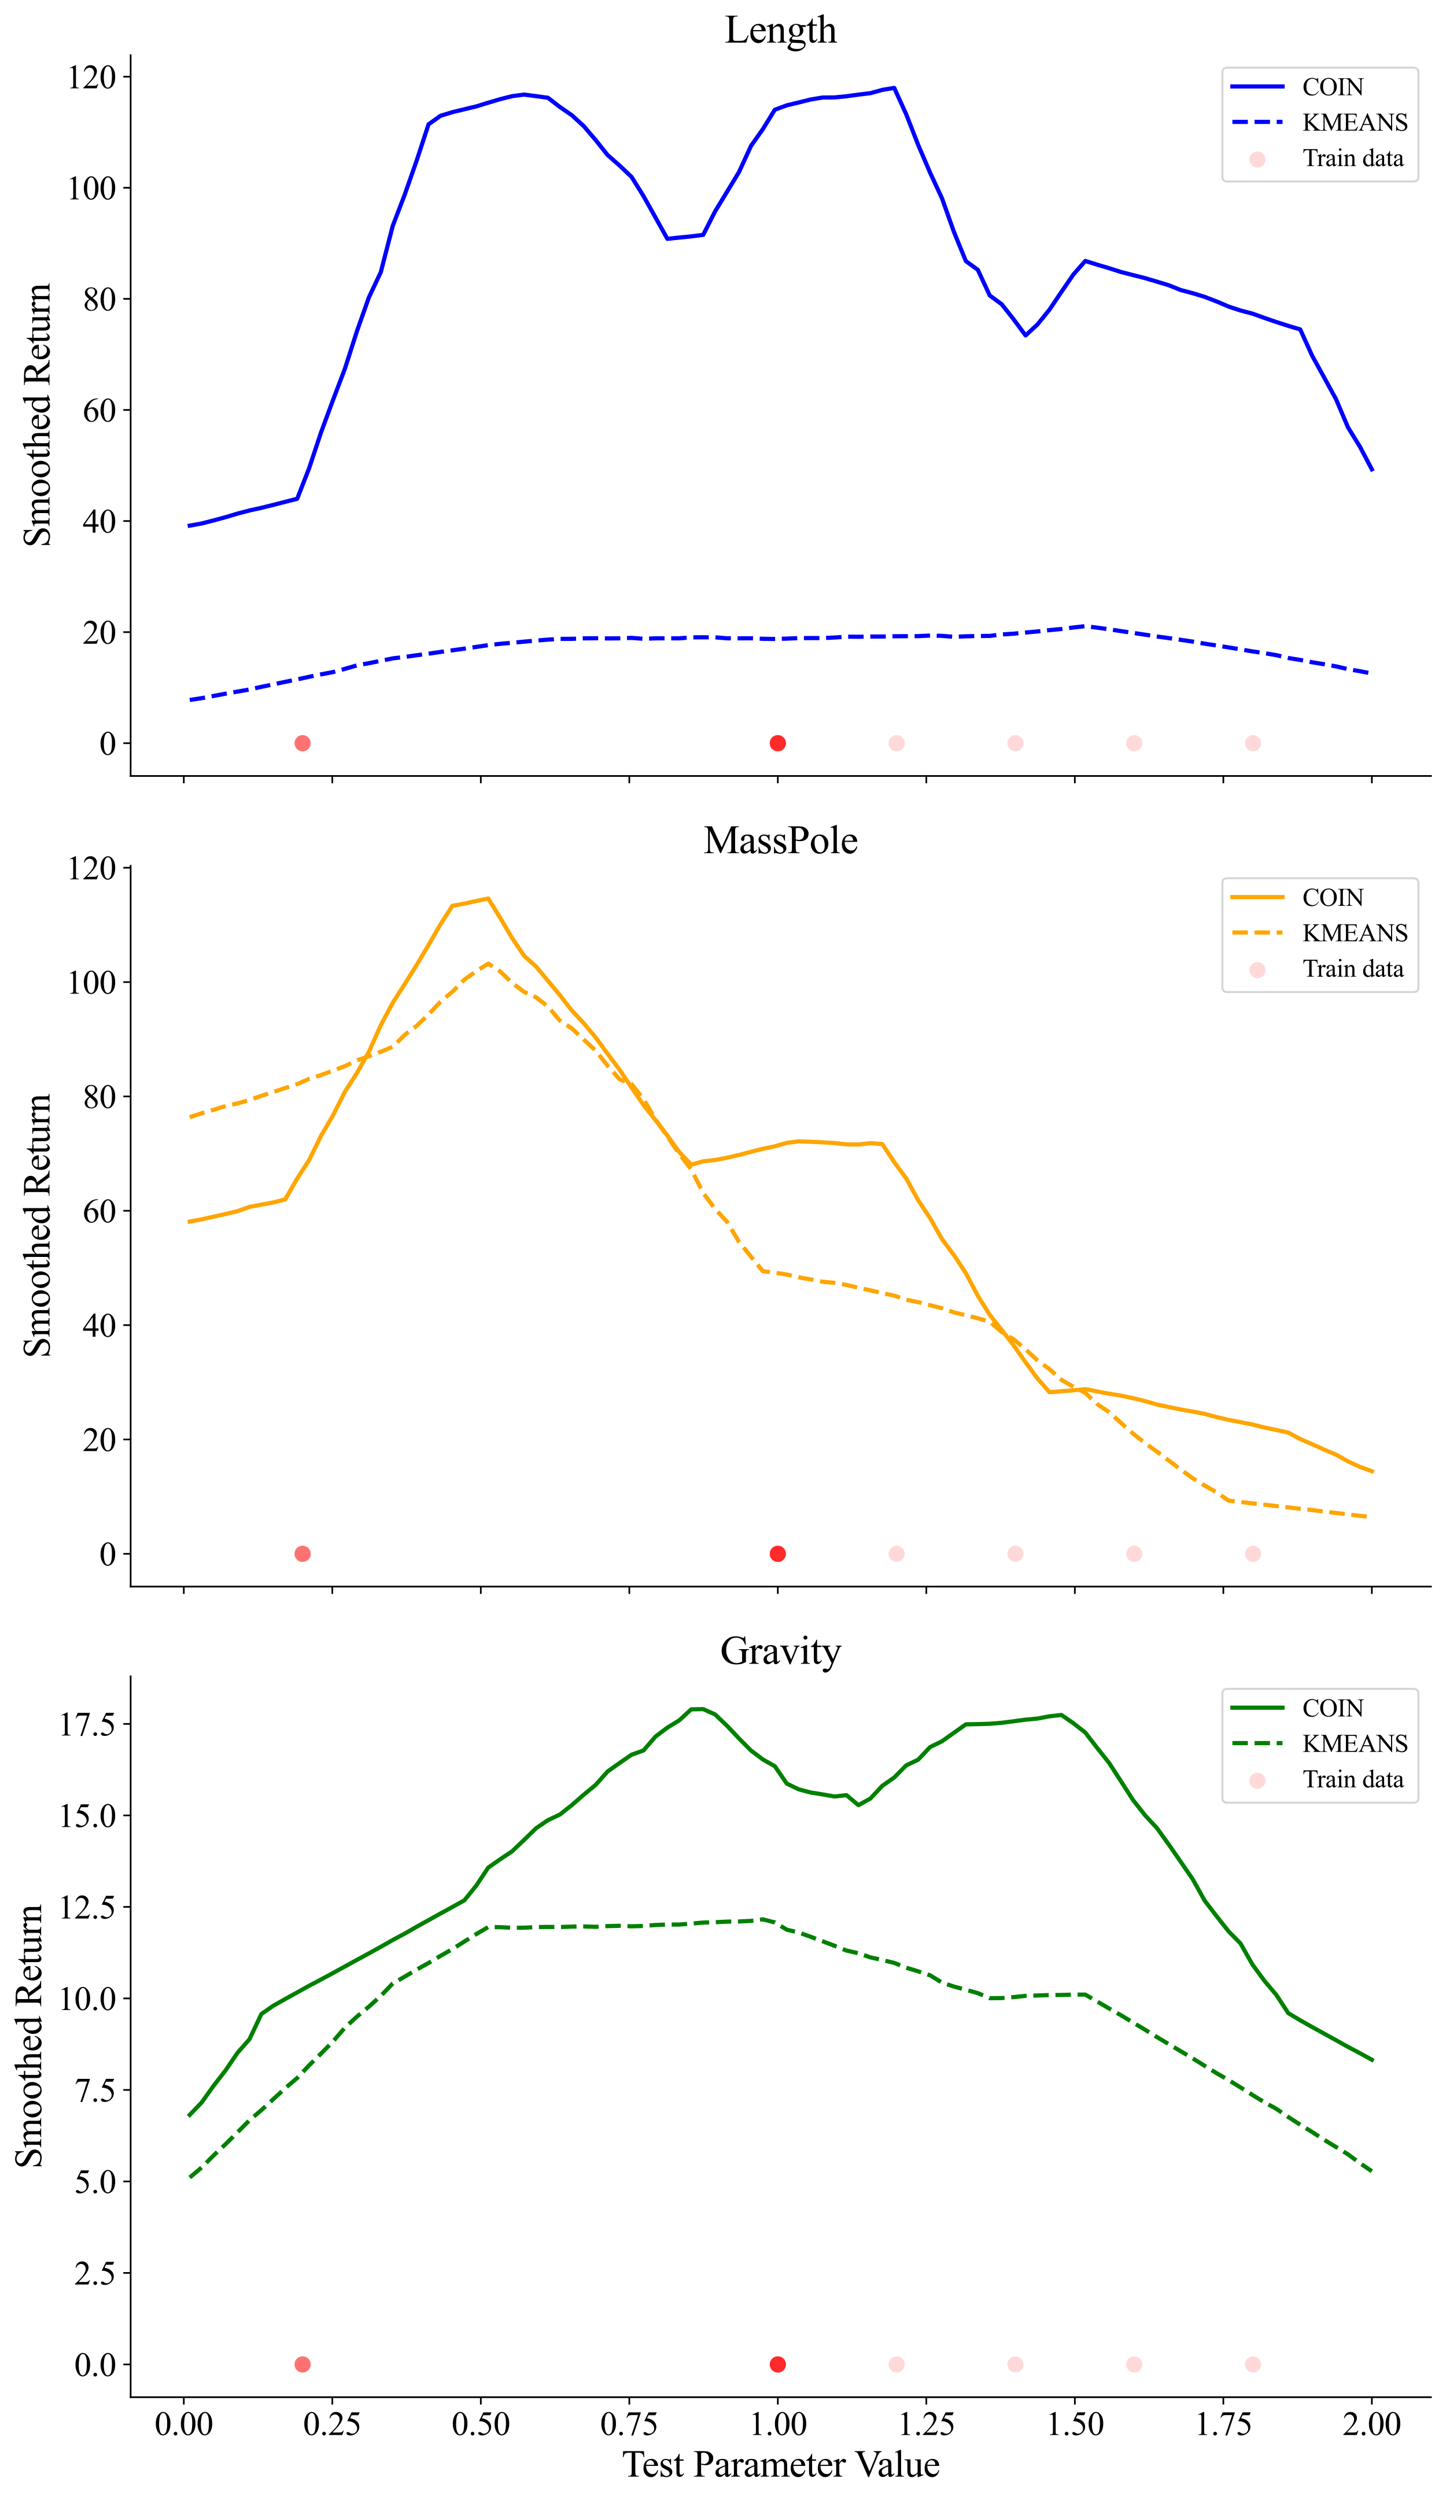 <?xml version="1.0" encoding="utf-8" standalone="no"?>
<!DOCTYPE svg PUBLIC "-//W3C//DTD SVG 1.1//EN"
  "http://www.w3.org/Graphics/SVG/1.1/DTD/svg11.dtd">
<svg xmlns:xlink="http://www.w3.org/1999/xlink" width="692.349pt" height="1196.795pt" viewBox="0 0 692.349 1196.795" xmlns="http://www.w3.org/2000/svg" version="1.1">
 <defs>
  <style type="text/css">*{stroke-linejoin: round; stroke-linecap: butt}</style>
 </defs>
 <g id="figure_1">
  <g id="patch_1">
   <path d="M 0 1196.795 
L 692.349 1196.795 
L 692.349 0 
L 0 0 
z
" style="fill: #ffffff"/>
  </g>
  <g id="axes_1">
   <g id="patch_2">
    <path d="M 62.549 371.513 
L 685.149 371.513 
L 685.149 26.393 
L 62.549 26.393 
z
" style="fill: #ffffff"/>
   </g>
   <g id="PathCollection_1">
    <defs>
     <path id="C0_0_398b80bfbc" d="M 0 3.873 
C 1.027 3.873 2.012 3.465 2.739 2.739 
C 3.465 2.012 3.873 1.027 3.873 -0 
C 3.873 -1.027 3.465 -2.012 2.739 -2.739 
C 2.012 -3.465 1.027 -3.873 0 -3.873 
C -1.027 -3.873 -2.012 -3.465 -2.739 -2.739 
C -3.465 -2.012 -3.873 -1.027 -3.873 0 
C -3.873 1.027 -3.465 2.012 -2.739 2.739 
C -2.012 3.465 -1.027 3.873 0 3.873 
z
"/>
    </defs>
    <g clip-path="url(#p1fca1b47bf)">
     <use xlink:href="#C0_0_398b80bfbc" x="144.889" y="355.826" style="fill: #ff0000; fill-opacity: 0.15"/>
    </g>
    <g clip-path="url(#p1fca1b47bf)">
     <use xlink:href="#C0_0_398b80bfbc" x="144.889" y="355.826" style="fill: #ff0000; fill-opacity: 0.15"/>
    </g>
    <g clip-path="url(#p1fca1b47bf)">
     <use xlink:href="#C0_0_398b80bfbc" x="144.889" y="355.826" style="fill: #ff0000; fill-opacity: 0.15"/>
    </g>
    <g clip-path="url(#p1fca1b47bf)">
     <use xlink:href="#C0_0_398b80bfbc" x="144.889" y="355.826" style="fill: #ff0000; fill-opacity: 0.15"/>
    </g>
    <g clip-path="url(#p1fca1b47bf)">
     <use xlink:href="#C0_0_398b80bfbc" x="144.889" y="355.826" style="fill: #ff0000; fill-opacity: 0.15"/>
    </g>
    <g clip-path="url(#p1fca1b47bf)">
     <use xlink:href="#C0_0_398b80bfbc" x="372.427" y="355.826" style="fill: #ff0000; fill-opacity: 0.15"/>
    </g>
    <g clip-path="url(#p1fca1b47bf)">
     <use xlink:href="#C0_0_398b80bfbc" x="372.427" y="355.826" style="fill: #ff0000; fill-opacity: 0.15"/>
    </g>
    <g clip-path="url(#p1fca1b47bf)">
     <use xlink:href="#C0_0_398b80bfbc" x="372.427" y="355.826" style="fill: #ff0000; fill-opacity: 0.15"/>
    </g>
    <g clip-path="url(#p1fca1b47bf)">
     <use xlink:href="#C0_0_398b80bfbc" x="372.427" y="355.826" style="fill: #ff0000; fill-opacity: 0.15"/>
    </g>
    <g clip-path="url(#p1fca1b47bf)">
     <use xlink:href="#C0_0_398b80bfbc" x="372.427" y="355.826" style="fill: #ff0000; fill-opacity: 0.15"/>
    </g>
    <g clip-path="url(#p1fca1b47bf)">
     <use xlink:href="#C0_0_398b80bfbc" x="372.427" y="355.826" style="fill: #ff0000; fill-opacity: 0.15"/>
    </g>
    <g clip-path="url(#p1fca1b47bf)">
     <use xlink:href="#C0_0_398b80bfbc" x="429.311" y="355.826" style="fill: #ff0000; fill-opacity: 0.15"/>
    </g>
    <g clip-path="url(#p1fca1b47bf)">
     <use xlink:href="#C0_0_398b80bfbc" x="486.196" y="355.826" style="fill: #ff0000; fill-opacity: 0.15"/>
    </g>
    <g clip-path="url(#p1fca1b47bf)">
     <use xlink:href="#C0_0_398b80bfbc" x="543.08" y="355.826" style="fill: #ff0000; fill-opacity: 0.15"/>
    </g>
    <g clip-path="url(#p1fca1b47bf)">
     <use xlink:href="#C0_0_398b80bfbc" x="599.965" y="355.826" style="fill: #ff0000; fill-opacity: 0.15"/>
    </g>
    <g clip-path="url(#p1fca1b47bf)">
     <use xlink:href="#C0_0_398b80bfbc" x="372.427" y="355.826" style="fill: #ff0000; fill-opacity: 0.15"/>
    </g>
    <g clip-path="url(#p1fca1b47bf)">
     <use xlink:href="#C0_0_398b80bfbc" x="372.427" y="355.826" style="fill: #ff0000; fill-opacity: 0.15"/>
    </g>
    <g clip-path="url(#p1fca1b47bf)">
     <use xlink:href="#C0_0_398b80bfbc" x="372.427" y="355.826" style="fill: #ff0000; fill-opacity: 0.15"/>
    </g>
    <g clip-path="url(#p1fca1b47bf)">
     <use xlink:href="#C0_0_398b80bfbc" x="372.427" y="355.826" style="fill: #ff0000; fill-opacity: 0.15"/>
    </g>
    <g clip-path="url(#p1fca1b47bf)">
     <use xlink:href="#C0_0_398b80bfbc" x="372.427" y="355.826" style="fill: #ff0000; fill-opacity: 0.15"/>
    </g>
   </g>
   <g id="matplotlib.axis_1">
    <g id="xtick_1">
     <g id="line2d_1">
      <defs>
       <path id="mb43a0a0242" d="M 0 0 
L 0 3.5 
" style="stroke: #000000; stroke-width: 0.8"/>
      </defs>
      <g>
       <use xlink:href="#mb43a0a0242" x="88.005" y="371.513" style="stroke: #000000; stroke-width: 0.8"/>
      </g>
     </g>
    </g>
    <g id="xtick_2">
     <g id="line2d_2">
      <g>
       <use xlink:href="#mb43a0a0242" x="159.11" y="371.513" style="stroke: #000000; stroke-width: 0.8"/>
      </g>
     </g>
    </g>
    <g id="xtick_3">
     <g id="line2d_3">
      <g>
       <use xlink:href="#mb43a0a0242" x="230.216" y="371.513" style="stroke: #000000; stroke-width: 0.8"/>
      </g>
     </g>
    </g>
    <g id="xtick_4">
     <g id="line2d_4">
      <g>
       <use xlink:href="#mb43a0a0242" x="301.321" y="371.513" style="stroke: #000000; stroke-width: 0.8"/>
      </g>
     </g>
    </g>
    <g id="xtick_5">
     <g id="line2d_5">
      <g>
       <use xlink:href="#mb43a0a0242" x="372.427" y="371.513" style="stroke: #000000; stroke-width: 0.8"/>
      </g>
     </g>
    </g>
    <g id="xtick_6">
     <g id="line2d_6">
      <g>
       <use xlink:href="#mb43a0a0242" x="443.532" y="371.513" style="stroke: #000000; stroke-width: 0.8"/>
      </g>
     </g>
    </g>
    <g id="xtick_7">
     <g id="line2d_7">
      <g>
       <use xlink:href="#mb43a0a0242" x="514.638" y="371.513" style="stroke: #000000; stroke-width: 0.8"/>
      </g>
     </g>
    </g>
    <g id="xtick_8">
     <g id="line2d_8">
      <g>
       <use xlink:href="#mb43a0a0242" x="585.744" y="371.513" style="stroke: #000000; stroke-width: 0.8"/>
      </g>
     </g>
    </g>
    <g id="xtick_9">
     <g id="line2d_9">
      <g>
       <use xlink:href="#mb43a0a0242" x="656.849" y="371.513" style="stroke: #000000; stroke-width: 0.8"/>
      </g>
     </g>
    </g>
   </g>
   <g id="matplotlib.axis_2">
    <g id="ytick_1">
     <g id="line2d_10">
      <defs>
       <path id="mb501f299fb" d="M 0 0 
L -3.5 0 
" style="stroke: #000000; stroke-width: 0.8"/>
      </defs>
      <g>
       <use xlink:href="#mb501f299fb" x="62.549" y="355.826" style="stroke: #000000; stroke-width: 0.8"/>
      </g>
     </g>
     <g id="text_1">
      <!-- 0 -->
      <g transform="translate(47.549 361.381) scale(0.16 -0.16)">
       <defs>
        <path id="TimesNewRomanPSMT-30" d="M 231 2094 
Q 231 2819 450 3342 
Q 669 3866 1031 4122 
Q 1313 4325 1613 4325 
Q 2100 4325 2488 3828 
Q 2972 3213 2972 2159 
Q 2972 1422 2759 906 
Q 2547 391 2217 158 
Q 1888 -75 1581 -75 
Q 975 -75 572 641 
Q 231 1244 231 2094 
z
M 844 2016 
Q 844 1141 1059 588 
Q 1238 122 1591 122 
Q 1759 122 1940 273 
Q 2122 425 2216 781 
Q 2359 1319 2359 2297 
Q 2359 3022 2209 3506 
Q 2097 3866 1919 4016 
Q 1791 4119 1609 4119 
Q 1397 4119 1231 3928 
Q 1006 3669 925 3112 
Q 844 2556 844 2016 
z
" transform="scale(0.016)"/>
       </defs>
       <use xlink:href="#TimesNewRomanPSMT-30"/>
      </g>
     </g>
    </g>
    <g id="ytick_2">
     <g id="line2d_11">
      <g>
       <use xlink:href="#mb501f299fb" x="62.549" y="302.641" style="stroke: #000000; stroke-width: 0.8"/>
      </g>
     </g>
     <g id="text_2">
      <!-- 20 -->
      <g transform="translate(39.549 308.196) scale(0.16 -0.16)">
       <defs>
        <path id="TimesNewRomanPSMT-32" d="M 2934 816 
L 2638 0 
L 138 0 
L 138 116 
Q 1241 1122 1691 1759 
Q 2141 2397 2141 2925 
Q 2141 3328 1894 3587 
Q 1647 3847 1303 3847 
Q 991 3847 742 3664 
Q 494 3481 375 3128 
L 259 3128 
Q 338 3706 661 4015 
Q 984 4325 1469 4325 
Q 1984 4325 2329 3994 
Q 2675 3663 2675 3213 
Q 2675 2891 2525 2569 
Q 2294 2063 1775 1497 
Q 997 647 803 472 
L 1909 472 
Q 2247 472 2383 497 
Q 2519 522 2628 598 
Q 2738 675 2819 816 
L 2934 816 
z
" transform="scale(0.016)"/>
       </defs>
       <use xlink:href="#TimesNewRomanPSMT-32"/>
       <use xlink:href="#TimesNewRomanPSMT-30" transform="translate(50 0)"/>
      </g>
     </g>
    </g>
    <g id="ytick_3">
     <g id="line2d_12">
      <g>
       <use xlink:href="#mb501f299fb" x="62.549" y="249.457" style="stroke: #000000; stroke-width: 0.8"/>
      </g>
     </g>
     <g id="text_3">
      <!-- 40 -->
      <g transform="translate(39.549 255.012) scale(0.16 -0.16)">
       <defs>
        <path id="TimesNewRomanPSMT-34" d="M 2978 1563 
L 2978 1119 
L 2409 1119 
L 2409 0 
L 1894 0 
L 1894 1119 
L 100 1119 
L 100 1519 
L 2066 4325 
L 2409 4325 
L 2409 1563 
L 2978 1563 
z
M 1894 1563 
L 1894 3666 
L 406 1563 
L 1894 1563 
z
" transform="scale(0.016)"/>
       </defs>
       <use xlink:href="#TimesNewRomanPSMT-34"/>
       <use xlink:href="#TimesNewRomanPSMT-30" transform="translate(50 0)"/>
      </g>
     </g>
    </g>
    <g id="ytick_4">
     <g id="line2d_13">
      <g>
       <use xlink:href="#mb501f299fb" x="62.549" y="196.273" style="stroke: #000000; stroke-width: 0.8"/>
      </g>
     </g>
     <g id="text_4">
      <!-- 60 -->
      <g transform="translate(39.549 201.828) scale(0.16 -0.16)">
       <defs>
        <path id="TimesNewRomanPSMT-36" d="M 2869 4325 
L 2869 4209 
Q 2456 4169 2195 4045 
Q 1934 3922 1679 3669 
Q 1425 3416 1258 3105 
Q 1091 2794 978 2366 
Q 1428 2675 1881 2675 
Q 2316 2675 2634 2325 
Q 2953 1975 2953 1425 
Q 2953 894 2631 456 
Q 2244 -75 1606 -75 
Q 1172 -75 869 213 
Q 275 772 275 1663 
Q 275 2231 503 2743 
Q 731 3256 1154 3653 
Q 1578 4050 1965 4187 
Q 2353 4325 2688 4325 
L 2869 4325 
z
M 925 2138 
Q 869 1716 869 1456 
Q 869 1156 980 804 
Q 1091 453 1309 247 
Q 1469 100 1697 100 
Q 1969 100 2183 356 
Q 2397 613 2397 1088 
Q 2397 1622 2184 2012 
Q 1972 2403 1581 2403 
Q 1463 2403 1327 2353 
Q 1191 2303 925 2138 
z
" transform="scale(0.016)"/>
       </defs>
       <use xlink:href="#TimesNewRomanPSMT-36"/>
       <use xlink:href="#TimesNewRomanPSMT-30" transform="translate(50 0)"/>
      </g>
     </g>
    </g>
    <g id="ytick_5">
     <g id="line2d_14">
      <g>
       <use xlink:href="#mb501f299fb" x="62.549" y="143.088" style="stroke: #000000; stroke-width: 0.8"/>
      </g>
     </g>
     <g id="text_5">
      <!-- 80 -->
      <g transform="translate(39.549 148.643) scale(0.16 -0.16)">
       <defs>
        <path id="TimesNewRomanPSMT-38" d="M 1228 2134 
Q 725 2547 579 2797 
Q 434 3047 434 3316 
Q 434 3728 753 4026 
Q 1072 4325 1600 4325 
Q 2113 4325 2425 4047 
Q 2738 3769 2738 3413 
Q 2738 3175 2569 2928 
Q 2400 2681 1866 2347 
Q 2416 1922 2594 1678 
Q 2831 1359 2831 1006 
Q 2831 559 2490 242 
Q 2150 -75 1597 -75 
Q 994 -75 656 303 
Q 388 606 388 966 
Q 388 1247 577 1523 
Q 766 1800 1228 2134 
z
M 1719 2469 
Q 2094 2806 2194 3001 
Q 2294 3197 2294 3444 
Q 2294 3772 2109 3958 
Q 1925 4144 1606 4144 
Q 1288 4144 1088 3959 
Q 888 3775 888 3528 
Q 888 3366 970 3203 
Q 1053 3041 1206 2894 
L 1719 2469 
z
M 1375 2016 
Q 1116 1797 991 1539 
Q 866 1281 866 981 
Q 866 578 1086 336 
Q 1306 94 1647 94 
Q 1984 94 2187 284 
Q 2391 475 2391 747 
Q 2391 972 2272 1150 
Q 2050 1481 1375 2016 
z
" transform="scale(0.016)"/>
       </defs>
       <use xlink:href="#TimesNewRomanPSMT-38"/>
       <use xlink:href="#TimesNewRomanPSMT-30" transform="translate(50 0)"/>
      </g>
     </g>
    </g>
    <g id="ytick_6">
     <g id="line2d_15">
      <g>
       <use xlink:href="#mb501f299fb" x="62.549" y="89.904" style="stroke: #000000; stroke-width: 0.8"/>
      </g>
     </g>
     <g id="text_6">
      <!-- 100 -->
      <g transform="translate(31.549 95.459) scale(0.16 -0.16)">
       <defs>
        <path id="TimesNewRomanPSMT-31" d="M 750 3822 
L 1781 4325 
L 1884 4325 
L 1884 747 
Q 1884 391 1914 303 
Q 1944 216 2037 169 
Q 2131 122 2419 116 
L 2419 0 
L 825 0 
L 825 116 
Q 1125 122 1212 167 
Q 1300 213 1334 289 
Q 1369 366 1369 747 
L 1369 3034 
Q 1369 3497 1338 3628 
Q 1316 3728 1258 3775 
Q 1200 3822 1119 3822 
Q 1003 3822 797 3725 
L 750 3822 
z
" transform="scale(0.016)"/>
       </defs>
       <use xlink:href="#TimesNewRomanPSMT-31"/>
       <use xlink:href="#TimesNewRomanPSMT-30" transform="translate(50 0)"/>
       <use xlink:href="#TimesNewRomanPSMT-30" transform="translate(100 0)"/>
      </g>
     </g>
    </g>
    <g id="ytick_7">
     <g id="line2d_16">
      <g>
       <use xlink:href="#mb501f299fb" x="62.549" y="36.719" style="stroke: #000000; stroke-width: 0.8"/>
      </g>
     </g>
     <g id="text_7">
      <!-- 120 -->
      <g transform="translate(31.549 42.274) scale(0.16 -0.16)">
       <use xlink:href="#TimesNewRomanPSMT-31"/>
       <use xlink:href="#TimesNewRomanPSMT-32" transform="translate(50 0)"/>
       <use xlink:href="#TimesNewRomanPSMT-30" transform="translate(100 0)"/>
      </g>
     </g>
    </g>
    <g id="text_8">
     <!-- Smoothed Return -->
     <g transform="translate(23.699 262.199) rotate(-90) scale(0.18 -0.18)">
      <defs>
       <path id="TimesNewRomanPSMT-53" d="M 2934 4334 
L 2934 2869 
L 2819 2869 
Q 2763 3291 2617 3541 
Q 2472 3791 2203 3937 
Q 1934 4084 1647 4084 
Q 1322 4084 1109 3886 
Q 897 3688 897 3434 
Q 897 3241 1031 3081 
Q 1225 2847 1953 2456 
Q 2547 2138 2764 1967 
Q 2981 1797 3098 1565 
Q 3216 1334 3216 1081 
Q 3216 600 2842 251 
Q 2469 -97 1881 -97 
Q 1697 -97 1534 -69 
Q 1438 -53 1133 45 
Q 828 144 747 144 
Q 669 144 623 97 
Q 578 50 556 -97 
L 441 -97 
L 441 1356 
L 556 1356 
Q 638 900 775 673 
Q 913 447 1195 297 
Q 1478 147 1816 147 
Q 2206 147 2432 353 
Q 2659 559 2659 841 
Q 2659 997 2573 1156 
Q 2488 1316 2306 1453 
Q 2184 1547 1640 1851 
Q 1097 2156 867 2337 
Q 638 2519 519 2737 
Q 400 2956 400 3219 
Q 400 3675 750 4004 
Q 1100 4334 1641 4334 
Q 1978 4334 2356 4169 
Q 2531 4091 2603 4091 
Q 2684 4091 2736 4139 
Q 2788 4188 2819 4334 
L 2934 4334 
z
" transform="scale(0.016)"/>
       <path id="TimesNewRomanPSMT-6d" d="M 1050 2338 
Q 1363 2650 1419 2697 
Q 1559 2816 1721 2881 
Q 1884 2947 2044 2947 
Q 2313 2947 2506 2790 
Q 2700 2634 2766 2338 
Q 3088 2713 3309 2830 
Q 3531 2947 3766 2947 
Q 3994 2947 4170 2830 
Q 4347 2713 4450 2447 
Q 4519 2266 4519 1878 
L 4519 647 
Q 4519 378 4559 278 
Q 4591 209 4675 161 
Q 4759 113 4950 113 
L 4950 0 
L 3538 0 
L 3538 113 
L 3597 113 
Q 3781 113 3884 184 
Q 3956 234 3988 344 
Q 4000 397 4000 647 
L 4000 1878 
Q 4000 2228 3916 2372 
Q 3794 2572 3525 2572 
Q 3359 2572 3192 2489 
Q 3025 2406 2788 2181 
L 2781 2147 
L 2788 2013 
L 2788 647 
Q 2788 353 2820 281 
Q 2853 209 2943 161 
Q 3034 113 3253 113 
L 3253 0 
L 1806 0 
L 1806 113 
Q 2044 113 2133 169 
Q 2222 225 2256 338 
Q 2272 391 2272 647 
L 2272 1878 
Q 2272 2228 2169 2381 
Q 2031 2581 1784 2581 
Q 1616 2581 1450 2491 
Q 1191 2353 1050 2181 
L 1050 647 
Q 1050 366 1089 281 
Q 1128 197 1204 155 
Q 1281 113 1516 113 
L 1516 0 
L 100 0 
L 100 113 
Q 297 113 375 155 
Q 453 197 493 289 
Q 534 381 534 647 
L 534 1741 
Q 534 2213 506 2350 
Q 484 2453 437 2492 
Q 391 2531 309 2531 
Q 222 2531 100 2484 
L 53 2597 
L 916 2947 
L 1050 2947 
L 1050 2338 
z
" transform="scale(0.016)"/>
       <path id="TimesNewRomanPSMT-6f" d="M 1600 2947 
Q 2250 2947 2644 2453 
Q 2978 2031 2978 1484 
Q 2978 1100 2793 706 
Q 2609 313 2286 112 
Q 1963 -88 1566 -88 
Q 919 -88 538 428 
Q 216 863 216 1403 
Q 216 1797 411 2186 
Q 606 2575 925 2761 
Q 1244 2947 1600 2947 
z
M 1503 2744 
Q 1338 2744 1170 2645 
Q 1003 2547 900 2300 
Q 797 2053 797 1666 
Q 797 1041 1045 587 
Q 1294 134 1700 134 
Q 2003 134 2200 384 
Q 2397 634 2397 1244 
Q 2397 2006 2069 2444 
Q 1847 2744 1503 2744 
z
" transform="scale(0.016)"/>
       <path id="TimesNewRomanPSMT-74" d="M 1031 3803 
L 1031 2863 
L 1700 2863 
L 1700 2644 
L 1031 2644 
L 1031 788 
Q 1031 509 1111 412 
Q 1191 316 1316 316 
Q 1419 316 1516 380 
Q 1613 444 1666 569 
L 1788 569 
Q 1678 263 1478 108 
Q 1278 -47 1066 -47 
Q 922 -47 784 33 
Q 647 113 581 261 
Q 516 409 516 719 
L 516 2644 
L 63 2644 
L 63 2747 
Q 234 2816 414 2980 
Q 594 3144 734 3369 
Q 806 3488 934 3803 
L 1031 3803 
z
" transform="scale(0.016)"/>
       <path id="TimesNewRomanPSMT-68" d="M 1041 4444 
L 1041 2350 
Q 1388 2731 1591 2839 
Q 1794 2947 1997 2947 
Q 2241 2947 2416 2812 
Q 2591 2678 2675 2391 
Q 2734 2191 2734 1659 
L 2734 647 
Q 2734 375 2778 275 
Q 2809 200 2884 156 
Q 2959 113 3159 113 
L 3159 0 
L 1753 0 
L 1753 113 
L 1819 113 
Q 2019 113 2097 173 
Q 2175 234 2206 353 
Q 2216 403 2216 647 
L 2216 1659 
Q 2216 2128 2167 2275 
Q 2119 2422 2012 2495 
Q 1906 2569 1756 2569 
Q 1603 2569 1437 2487 
Q 1272 2406 1041 2159 
L 1041 647 
Q 1041 353 1073 281 
Q 1106 209 1195 161 
Q 1284 113 1503 113 
L 1503 0 
L 84 0 
L 84 113 
Q 275 113 384 172 
Q 447 203 484 290 
Q 522 378 522 647 
L 522 3238 
Q 522 3728 498 3840 
Q 475 3953 426 3993 
Q 378 4034 297 4034 
Q 231 4034 84 3984 
L 41 4094 
L 897 4444 
L 1041 4444 
z
" transform="scale(0.016)"/>
       <path id="TimesNewRomanPSMT-65" d="M 681 1784 
Q 678 1147 991 784 
Q 1303 422 1725 422 
Q 2006 422 2214 576 
Q 2422 731 2563 1106 
L 2659 1044 
Q 2594 616 2278 264 
Q 1963 -88 1488 -88 
Q 972 -88 605 314 
Q 238 716 238 1394 
Q 238 2128 614 2539 
Q 991 2950 1559 2950 
Q 2041 2950 2350 2633 
Q 2659 2316 2659 1784 
L 681 1784 
z
M 681 1966 
L 2006 1966 
Q 1991 2241 1941 2353 
Q 1863 2528 1708 2628 
Q 1553 2728 1384 2728 
Q 1125 2728 920 2526 
Q 716 2325 681 1966 
z
" transform="scale(0.016)"/>
       <path id="TimesNewRomanPSMT-64" d="M 2222 322 
Q 2013 103 1813 7 
Q 1613 -88 1381 -88 
Q 913 -88 563 304 
Q 213 697 213 1313 
Q 213 1928 600 2439 
Q 988 2950 1597 2950 
Q 1975 2950 2222 2709 
L 2222 3238 
Q 2222 3728 2198 3840 
Q 2175 3953 2125 3993 
Q 2075 4034 2000 4034 
Q 1919 4034 1784 3984 
L 1744 4094 
L 2597 4444 
L 2738 4444 
L 2738 1134 
Q 2738 631 2761 520 
Q 2784 409 2836 365 
Q 2888 322 2956 322 
Q 3041 322 3181 375 
L 3216 266 
L 2366 -88 
L 2222 -88 
L 2222 322 
z
M 2222 541 
L 2222 2016 
Q 2203 2228 2109 2403 
Q 2016 2578 1861 2667 
Q 1706 2756 1559 2756 
Q 1284 2756 1069 2509 
Q 784 2184 784 1559 
Q 784 928 1059 592 
Q 1334 256 1672 256 
Q 1956 256 2222 541 
z
" transform="scale(0.016)"/>
       <path id="TimesNewRomanPSMT-20" transform="scale(0.016)"/>
       <path id="TimesNewRomanPSMT-52" d="M 4325 0 
L 3194 0 
L 1759 1981 
Q 1600 1975 1500 1975 
Q 1459 1975 1412 1976 
Q 1366 1978 1316 1981 
L 1316 750 
Q 1316 350 1403 253 
Q 1522 116 1759 116 
L 1925 116 
L 1925 0 
L 109 0 
L 109 116 
L 269 116 
Q 538 116 653 291 
Q 719 388 719 750 
L 719 3488 
Q 719 3888 631 3984 
Q 509 4122 269 4122 
L 109 4122 
L 109 4238 
L 1653 4238 
Q 2328 4238 2648 4139 
Q 2969 4041 3192 3777 
Q 3416 3513 3416 3147 
Q 3416 2756 3161 2468 
Q 2906 2181 2372 2063 
L 3247 847 
Q 3547 428 3762 290 
Q 3978 153 4325 116 
L 4325 0 
z
M 1316 2178 
Q 1375 2178 1419 2176 
Q 1463 2175 1491 2175 
Q 2097 2175 2405 2437 
Q 2713 2700 2713 3106 
Q 2713 3503 2464 3751 
Q 2216 4000 1806 4000 
Q 1625 4000 1316 3941 
L 1316 2178 
z
" transform="scale(0.016)"/>
       <path id="TimesNewRomanPSMT-75" d="M 2709 2863 
L 2709 1128 
Q 2709 631 2732 520 
Q 2756 409 2807 365 
Q 2859 322 2928 322 
Q 3025 322 3147 375 
L 3191 266 
L 2334 -88 
L 2194 -88 
L 2194 519 
Q 1825 119 1631 15 
Q 1438 -88 1222 -88 
Q 981 -88 804 51 
Q 628 191 559 409 
Q 491 628 491 1028 
L 491 2306 
Q 491 2509 447 2587 
Q 403 2666 317 2708 
Q 231 2750 6 2747 
L 6 2863 
L 1009 2863 
L 1009 947 
Q 1009 547 1148 422 
Q 1288 297 1484 297 
Q 1619 297 1789 381 
Q 1959 466 2194 703 
L 2194 2325 
Q 2194 2569 2105 2655 
Q 2016 2741 1734 2747 
L 1734 2863 
L 2709 2863 
z
" transform="scale(0.016)"/>
       <path id="TimesNewRomanPSMT-72" d="M 1038 2947 
L 1038 2303 
Q 1397 2947 1775 2947 
Q 1947 2947 2059 2842 
Q 2172 2738 2172 2600 
Q 2172 2478 2090 2393 
Q 2009 2309 1897 2309 
Q 1788 2309 1652 2417 
Q 1516 2525 1450 2525 
Q 1394 2525 1328 2463 
Q 1188 2334 1038 2041 
L 1038 669 
Q 1038 431 1097 309 
Q 1138 225 1241 169 
Q 1344 113 1538 113 
L 1538 0 
L 72 0 
L 72 113 
Q 291 113 397 181 
Q 475 231 506 341 
Q 522 394 522 644 
L 522 1753 
Q 522 2253 501 2348 
Q 481 2444 426 2487 
Q 372 2531 291 2531 
Q 194 2531 72 2484 
L 41 2597 
L 906 2947 
L 1038 2947 
z
" transform="scale(0.016)"/>
       <path id="TimesNewRomanPSMT-6e" d="M 1034 2341 
Q 1538 2947 1994 2947 
Q 2228 2947 2397 2830 
Q 2566 2713 2666 2444 
Q 2734 2256 2734 1869 
L 2734 647 
Q 2734 375 2778 278 
Q 2813 200 2889 156 
Q 2966 113 3172 113 
L 3172 0 
L 1756 0 
L 1756 113 
L 1816 113 
Q 2016 113 2095 173 
Q 2175 234 2206 353 
Q 2219 400 2219 647 
L 2219 1819 
Q 2219 2209 2117 2386 
Q 2016 2563 1775 2563 
Q 1403 2563 1034 2156 
L 1034 647 
Q 1034 356 1069 288 
Q 1113 197 1189 155 
Q 1266 113 1500 113 
L 1500 0 
L 84 0 
L 84 113 
L 147 113 
Q 366 113 442 223 
Q 519 334 519 647 
L 519 1709 
Q 519 2225 495 2337 
Q 472 2450 423 2490 
Q 375 2531 294 2531 
Q 206 2531 84 2484 
L 38 2597 
L 900 2947 
L 1034 2947 
L 1034 2341 
z
" transform="scale(0.016)"/>
      </defs>
      <use xlink:href="#TimesNewRomanPSMT-53"/>
      <use xlink:href="#TimesNewRomanPSMT-6d" transform="translate(55.615 0)"/>
      <use xlink:href="#TimesNewRomanPSMT-6f" transform="translate(133.398 0)"/>
      <use xlink:href="#TimesNewRomanPSMT-6f" transform="translate(183.398 0)"/>
      <use xlink:href="#TimesNewRomanPSMT-74" transform="translate(233.398 0)"/>
      <use xlink:href="#TimesNewRomanPSMT-68" transform="translate(261.182 0)"/>
      <use xlink:href="#TimesNewRomanPSMT-65" transform="translate(311.182 0)"/>
      <use xlink:href="#TimesNewRomanPSMT-64" transform="translate(355.566 0)"/>
      <use xlink:href="#TimesNewRomanPSMT-20" transform="translate(405.566 0)"/>
      <use xlink:href="#TimesNewRomanPSMT-52" transform="translate(430.566 0)"/>
      <use xlink:href="#TimesNewRomanPSMT-65" transform="translate(497.266 0)"/>
      <use xlink:href="#TimesNewRomanPSMT-74" transform="translate(541.65 0)"/>
      <use xlink:href="#TimesNewRomanPSMT-75" transform="translate(569.434 0)"/>
      <use xlink:href="#TimesNewRomanPSMT-72" transform="translate(619.434 0)"/>
      <use xlink:href="#TimesNewRomanPSMT-6e" transform="translate(652.734 0)"/>
     </g>
    </g>
   </g>
   <g id="line2d_17">
    <path d="M 90.849 251.664 
L 96.566 250.622 
L 102.283 249.17 
L 108.001 247.617 
L 113.718 245.904 
L 119.435 244.399 
L 125.152 243.144 
L 130.869 241.724 
L 136.586 240.261 
L 142.304 238.799 
L 148.021 224.147 
L 153.738 206.957 
L 159.455 191.502 
L 165.172 176.451 
L 170.889 158.618 
L 176.607 142.439 
L 182.324 130.308 
L 188.041 108.173 
L 193.758 93.249 
L 199.475 76.959 
L 205.192 59.53 
L 210.91 55.44 
L 216.627 53.701 
L 222.344 52.308 
L 228.061 50.941 
L 233.778 49.165 
L 239.496 47.479 
L 245.213 46.043 
L 250.93 45.287 
L 256.647 46.032 
L 262.364 46.814 
L 268.081 51.228 
L 273.799 55.153 
L 279.516 60.392 
L 285.233 67.093 
L 290.95 74.257 
L 296.667 79.267 
L 302.384 84.697 
L 308.102 93.855 
L 313.819 104.083 
L 319.536 114.353 
L 325.253 113.736 
L 330.97 113.177 
L 336.687 112.449 
L 342.405 101.184 
L 348.122 91.797 
L 353.839 82.368 
L 359.556 69.906 
L 365.273 61.801 
L 370.99 52.542 
L 376.708 50.436 
L 382.425 49.058 
L 388.142 47.633 
L 393.859 46.697 
L 399.576 46.644 
L 405.294 46.091 
L 411.011 45.303 
L 416.728 44.617 
L 422.445 43.038 
L 428.162 42.08 
L 433.879 54.674 
L 439.597 69.305 
L 445.314 82.634 
L 451.031 94.956 
L 456.748 111.018 
L 462.465 125.021 
L 468.182 129.175 
L 473.9 141.477 
L 479.617 145.657 
L 485.334 152.901 
L 491.051 160.607 
L 496.768 155.326 
L 502.485 148.268 
L 508.203 139.77 
L 513.92 131.457 
L 519.637 124.931 
L 525.354 126.723 
L 531.071 128.409 
L 536.788 130.239 
L 542.506 131.701 
L 548.223 133.153 
L 553.94 134.855 
L 559.657 136.584 
L 565.374 138.876 
L 571.091 140.381 
L 576.809 142.131 
L 582.526 144.327 
L 588.243 146.769 
L 593.96 148.657 
L 599.677 150.146 
L 605.395 152.215 
L 611.112 154.172 
L 616.829 156.017 
L 622.546 157.719 
L 628.263 170.308 
L 633.98 180.684 
L 639.698 191.119 
L 645.415 204.601 
L 651.132 213.855 
L 656.849 224.71 
" clip-path="url(#p1fca1b47bf)" style="fill: none; stroke: #0000ff; stroke-width: 2; stroke-linecap: square"/>
   </g>
   <g id="line2d_18">
    <path d="M 90.849 335.121 
L 96.566 334.265 
L 102.283 333.191 
L 108.001 332.122 
L 113.718 331.116 
L 119.435 330.111 
L 125.152 328.845 
L 130.869 327.643 
L 136.586 326.436 
L 142.304 325.282 
L 148.021 324.027 
L 153.738 322.862 
L 159.455 321.772 
L 165.172 320.219 
L 170.889 318.581 
L 176.607 317.512 
L 182.324 316.4 
L 188.041 315.214 
L 193.758 314.544 
L 199.475 313.714 
L 205.192 312.98 
L 210.91 312.124 
L 216.627 311.348 
L 222.344 310.561 
L 228.061 309.72 
L 233.778 308.88 
L 239.496 308.242 
L 245.213 307.742 
L 250.93 307.205 
L 256.647 306.699 
L 262.364 306.231 
L 268.081 305.88 
L 273.799 305.859 
L 279.516 305.63 
L 285.233 305.572 
L 290.95 305.662 
L 296.667 305.614 
L 302.384 305.402 
L 308.102 305.848 
L 313.819 305.625 
L 319.536 305.593 
L 325.253 305.62 
L 330.97 305.152 
L 336.687 305.125 
L 342.405 305.136 
L 348.122 305.598 
L 353.839 305.614 
L 359.556 305.588 
L 365.273 305.838 
L 370.99 305.928 
L 376.708 305.753 
L 382.425 305.513 
L 388.142 305.487 
L 393.859 305.492 
L 399.576 305.226 
L 405.294 304.817 
L 411.011 304.865 
L 416.728 304.753 
L 422.445 304.753 
L 428.162 304.625 
L 433.879 304.577 
L 439.597 304.572 
L 445.314 304.285 
L 451.031 304.439 
L 456.748 304.896 
L 462.465 304.641 
L 468.182 304.503 
L 473.9 304.46 
L 479.617 303.753 
L 485.334 303.397 
L 491.051 302.838 
L 496.768 302.317 
L 502.485 301.684 
L 508.203 301.152 
L 513.92 300.434 
L 519.637 299.764 
L 525.354 300.509 
L 531.071 301.296 
L 536.788 302.168 
L 542.506 303.014 
L 548.223 303.87 
L 553.94 304.732 
L 559.657 305.508 
L 565.374 306.338 
L 571.091 307.178 
L 576.809 308.173 
L 582.526 309.04 
L 588.243 309.965 
L 593.96 310.901 
L 599.677 311.869 
L 605.395 312.704 
L 611.112 313.672 
L 616.829 315.028 
L 622.546 315.959 
L 628.263 317.081 
L 633.98 318.001 
L 639.698 319.049 
L 645.415 320.368 
L 651.132 321.352 
L 656.849 322.469 
" clip-path="url(#p1fca1b47bf)" style="fill: none; stroke-dasharray: 7.4,3.2; stroke-dashoffset: 0; stroke: #0000ff; stroke-width: 2"/>
   </g>
   <g id="patch_3">
    <path d="M 62.549 371.513 
L 62.549 26.393 
" style="fill: none; stroke: #000000; stroke-width: 0.8; stroke-linejoin: miter; stroke-linecap: square"/>
   </g>
   <g id="patch_4">
    <path d="M 62.549 371.513 
L 685.149 371.513 
" style="fill: none; stroke: #000000; stroke-width: 0.8; stroke-linejoin: miter; stroke-linecap: square"/>
   </g>
   <g id="text_9">
    <!-- Length -->
    <g transform="translate(346.94 20.393) scale(0.19 -0.19)">
     <defs>
      <path id="TimesNewRomanPSMT-4c" d="M 3669 1172 
L 3772 1150 
L 3409 0 
L 128 0 
L 128 116 
L 288 116 
Q 556 116 672 291 
Q 738 391 738 753 
L 738 3488 
Q 738 3884 650 3984 
Q 528 4122 288 4122 
L 128 4122 
L 128 4238 
L 2047 4238 
L 2047 4122 
Q 1709 4125 1573 4059 
Q 1438 3994 1388 3894 
Q 1338 3794 1338 3416 
L 1338 753 
Q 1338 494 1388 397 
Q 1425 331 1503 300 
Q 1581 269 1991 269 
L 2300 269 
Q 2788 269 2984 341 
Q 3181 413 3343 595 
Q 3506 778 3669 1172 
z
" transform="scale(0.016)"/>
      <path id="TimesNewRomanPSMT-67" d="M 966 1044 
Q 703 1172 562 1401 
Q 422 1631 422 1909 
Q 422 2334 742 2640 
Q 1063 2947 1563 2947 
Q 1972 2947 2272 2747 
L 2878 2747 
Q 3013 2747 3034 2739 
Q 3056 2731 3066 2713 
Q 3084 2684 3084 2613 
Q 3084 2531 3069 2500 
Q 3059 2484 3036 2475 
Q 3013 2466 2878 2466 
L 2506 2466 
Q 2681 2241 2681 1891 
Q 2681 1491 2375 1206 
Q 2069 922 1553 922 
Q 1341 922 1119 984 
Q 981 866 932 777 
Q 884 688 884 625 
Q 884 572 936 522 
Q 988 472 1138 450 
Q 1225 438 1575 428 
Q 2219 413 2409 384 
Q 2700 344 2873 169 
Q 3047 -6 3047 -263 
Q 3047 -616 2716 -925 
Q 2228 -1381 1444 -1381 
Q 841 -1381 425 -1109 
Q 191 -953 191 -784 
Q 191 -709 225 -634 
Q 278 -519 444 -313 
Q 466 -284 763 25 
Q 600 122 533 198 
Q 466 275 466 372 
Q 466 481 555 628 
Q 644 775 966 1044 
z
M 1509 2797 
Q 1278 2797 1122 2612 
Q 966 2428 966 2047 
Q 966 1553 1178 1281 
Q 1341 1075 1591 1075 
Q 1828 1075 1981 1253 
Q 2134 1431 2134 1813 
Q 2134 2309 1919 2591 
Q 1759 2797 1509 2797 
z
M 934 0 
Q 788 -159 713 -296 
Q 638 -434 638 -550 
Q 638 -700 819 -813 
Q 1131 -1006 1722 -1006 
Q 2284 -1006 2551 -807 
Q 2819 -609 2819 -384 
Q 2819 -222 2659 -153 
Q 2497 -84 2016 -72 
Q 1313 -53 934 0 
z
" transform="scale(0.016)"/>
     </defs>
     <use xlink:href="#TimesNewRomanPSMT-4c"/>
     <use xlink:href="#TimesNewRomanPSMT-65" transform="translate(61.084 0)"/>
     <use xlink:href="#TimesNewRomanPSMT-6e" transform="translate(105.469 0)"/>
     <use xlink:href="#TimesNewRomanPSMT-67" transform="translate(155.469 0)"/>
     <use xlink:href="#TimesNewRomanPSMT-74" transform="translate(205.469 0)"/>
     <use xlink:href="#TimesNewRomanPSMT-68" transform="translate(233.252 0)"/>
    </g>
   </g>
   <g id="legend_1">
    <g id="patch_5">
     <path d="M 587.677 86.894 
L 676.749 86.894 
Q 679.149 86.894 679.149 84.494 
L 679.149 34.793 
Q 679.149 32.393 676.749 32.393 
L 587.677 32.393 
Q 585.277 32.393 585.277 34.793 
L 585.277 84.494 
Q 585.277 86.894 587.677 86.894 
z
" style="fill: #ffffff; opacity: 0.8; stroke: #cccccc; stroke-linejoin: miter"/>
    </g>
    <g id="line2d_19">
     <path d="M 590.077 41.393 
L 602.077 41.393 
L 614.077 41.393 
" style="fill: none; stroke: #0000ff; stroke-width: 2; stroke-linecap: square"/>
    </g>
    <g id="text_10">
     <!-- COIN -->
     <g transform="translate(623.677 45.593) scale(0.12 -0.12)">
      <defs>
       <path id="TimesNewRomanPSMT-43" d="M 3853 4334 
L 3950 2894 
L 3853 2894 
Q 3659 3541 3300 3825 
Q 2941 4109 2438 4109 
Q 2016 4109 1675 3895 
Q 1334 3681 1139 3212 
Q 944 2744 944 2047 
Q 944 1472 1128 1050 
Q 1313 628 1683 403 
Q 2053 178 2528 178 
Q 2941 178 3256 354 
Q 3572 531 3950 1056 
L 4047 994 
Q 3728 428 3303 165 
Q 2878 -97 2294 -97 
Q 1241 -97 663 684 
Q 231 1266 231 2053 
Q 231 2688 515 3219 
Q 800 3750 1298 4042 
Q 1797 4334 2388 4334 
Q 2847 4334 3294 4109 
Q 3425 4041 3481 4041 
Q 3566 4041 3628 4100 
Q 3709 4184 3744 4334 
L 3853 4334 
z
" transform="scale(0.016)"/>
       <path id="TimesNewRomanPSMT-4f" d="M 2341 4334 
Q 3166 4334 3770 3707 
Q 4375 3081 4375 2144 
Q 4375 1178 3765 540 
Q 3156 -97 2291 -97 
Q 1416 -97 820 525 
Q 225 1147 225 2134 
Q 225 3144 913 3781 
Q 1509 4334 2341 4334 
z
M 2281 4106 
Q 1713 4106 1369 3684 
Q 941 3159 941 2147 
Q 941 1109 1384 550 
Q 1725 125 2284 125 
Q 2881 125 3270 590 
Q 3659 1056 3659 2059 
Q 3659 3147 3231 3681 
Q 2888 4106 2281 4106 
z
" transform="scale(0.016)"/>
       <path id="TimesNewRomanPSMT-49" d="M 1975 116 
L 1975 0 
L 159 0 
L 159 116 
L 309 116 
Q 572 116 691 269 
Q 766 369 766 750 
L 766 3488 
Q 766 3809 725 3913 
Q 694 3991 597 4047 
Q 459 4122 309 4122 
L 159 4122 
L 159 4238 
L 1975 4238 
L 1975 4122 
L 1822 4122 
Q 1563 4122 1444 3969 
Q 1366 3869 1366 3488 
L 1366 750 
Q 1366 428 1406 325 
Q 1438 247 1538 191 
Q 1672 116 1822 116 
L 1975 116 
z
" transform="scale(0.016)"/>
       <path id="TimesNewRomanPSMT-4e" d="M -84 4238 
L 1066 4238 
L 3656 1059 
L 3656 3503 
Q 3656 3894 3569 3991 
Q 3453 4122 3203 4122 
L 3056 4122 
L 3056 4238 
L 4531 4238 
L 4531 4122 
L 4381 4122 
Q 4113 4122 4000 3959 
Q 3931 3859 3931 3503 
L 3931 -69 
L 3819 -69 
L 1025 3344 
L 1025 734 
Q 1025 344 1109 247 
Q 1228 116 1475 116 
L 1625 116 
L 1625 0 
L 150 0 
L 150 116 
L 297 116 
Q 569 116 681 278 
Q 750 378 750 734 
L 750 3681 
Q 566 3897 470 3965 
Q 375 4034 191 4094 
Q 100 4122 -84 4122 
L -84 4238 
z
" transform="scale(0.016)"/>
      </defs>
      <use xlink:href="#TimesNewRomanPSMT-43"/>
      <use xlink:href="#TimesNewRomanPSMT-4f" transform="translate(66.699 0)"/>
      <use xlink:href="#TimesNewRomanPSMT-49" transform="translate(138.916 0)"/>
      <use xlink:href="#TimesNewRomanPSMT-4e" transform="translate(172.217 0)"/>
     </g>
    </g>
    <g id="line2d_20">
     <path d="M 590.077 58.36 
L 602.077 58.36 
L 614.077 58.36 
" style="fill: none; stroke-dasharray: 7.4,3.2; stroke-dashoffset: 0; stroke: #0000ff; stroke-width: 2"/>
    </g>
    <g id="text_11">
     <!-- KMEANS -->
     <g transform="translate(623.677 62.56) scale(0.12 -0.12)">
      <defs>
       <path id="TimesNewRomanPSMT-4b" d="M 1913 2350 
L 3475 797 
Q 3859 413 4131 273 
Q 4403 134 4675 116 
L 4675 0 
L 2659 0 
L 2659 116 
Q 2841 116 2920 177 
Q 3000 238 3000 313 
Q 3000 388 2970 447 
Q 2941 506 2775 669 
L 1313 2116 
L 1313 750 
Q 1313 428 1353 325 
Q 1384 247 1484 191 
Q 1619 116 1769 116 
L 1913 116 
L 1913 0 
L 106 0 
L 106 116 
L 256 116 
Q 519 116 638 269 
Q 713 369 713 750 
L 713 3488 
Q 713 3809 672 3916 
Q 641 3991 544 4047 
Q 406 4122 256 4122 
L 106 4122 
L 106 4238 
L 1913 4238 
L 1913 4122 
L 1769 4122 
Q 1622 4122 1484 4050 
Q 1388 4000 1350 3900 
Q 1313 3800 1313 3488 
L 1313 2191 
Q 1375 2250 1741 2588 
Q 2669 3438 2863 3722 
Q 2947 3847 2947 3941 
Q 2947 4013 2881 4067 
Q 2816 4122 2659 4122 
L 2563 4122 
L 2563 4238 
L 4119 4238 
L 4119 4122 
Q 3981 4119 3868 4084 
Q 3756 4050 3593 3951 
Q 3431 3853 3194 3634 
Q 3125 3572 2559 2994 
L 1913 2350 
z
" transform="scale(0.016)"/>
       <path id="TimesNewRomanPSMT-4d" d="M 2619 0 
L 981 3566 
L 981 734 
Q 981 344 1066 247 
Q 1181 116 1431 116 
L 1581 116 
L 1581 0 
L 106 0 
L 106 116 
L 256 116 
Q 525 116 638 278 
Q 706 378 706 734 
L 706 3503 
Q 706 3784 644 3909 
Q 600 4000 483 4061 
Q 366 4122 106 4122 
L 106 4238 
L 1306 4238 
L 2844 922 
L 4356 4238 
L 5556 4238 
L 5556 4122 
L 5409 4122 
Q 5138 4122 5025 3959 
Q 4956 3859 4956 3503 
L 4956 734 
Q 4956 344 5044 247 
Q 5159 116 5409 116 
L 5556 116 
L 5556 0 
L 3756 0 
L 3756 116 
L 3906 116 
Q 4178 116 4288 278 
Q 4356 378 4356 734 
L 4356 3566 
L 2722 0 
L 2619 0 
z
" transform="scale(0.016)"/>
       <path id="TimesNewRomanPSMT-45" d="M 1338 4006 
L 1338 2331 
L 2269 2331 
Q 2631 2331 2753 2441 
Q 2916 2584 2934 2947 
L 3050 2947 
L 3050 1472 
L 2934 1472 
Q 2891 1781 2847 1869 
Q 2791 1978 2662 2040 
Q 2534 2103 2269 2103 
L 1338 2103 
L 1338 706 
Q 1338 425 1363 364 
Q 1388 303 1450 267 
Q 1513 231 1688 231 
L 2406 231 
Q 2766 231 2928 281 
Q 3091 331 3241 478 
Q 3434 672 3638 1063 
L 3763 1063 
L 3397 0 
L 131 0 
L 131 116 
L 281 116 
Q 431 116 566 188 
Q 666 238 702 338 
Q 738 438 738 747 
L 738 3500 
Q 738 3903 656 3997 
Q 544 4122 281 4122 
L 131 4122 
L 131 4238 
L 3397 4238 
L 3444 3309 
L 3322 3309 
Q 3256 3644 3176 3769 
Q 3097 3894 2941 3959 
Q 2816 4006 2500 4006 
L 1338 4006 
z
" transform="scale(0.016)"/>
       <path id="TimesNewRomanPSMT-41" d="M 2928 1419 
L 1288 1419 
L 1000 750 
Q 894 503 894 381 
Q 894 284 986 211 
Q 1078 138 1384 116 
L 1384 0 
L 50 0 
L 50 116 
Q 316 163 394 238 
Q 553 388 747 847 
L 2238 4334 
L 2347 4334 
L 3822 809 
Q 4000 384 4145 257 
Q 4291 131 4550 116 
L 4550 0 
L 2878 0 
L 2878 116 
Q 3131 128 3220 200 
Q 3309 272 3309 375 
Q 3309 513 3184 809 
L 2928 1419 
z
M 2841 1650 
L 2122 3363 
L 1384 1650 
L 2841 1650 
z
" transform="scale(0.016)"/>
      </defs>
      <use xlink:href="#TimesNewRomanPSMT-4b"/>
      <use xlink:href="#TimesNewRomanPSMT-4d" transform="translate(72.217 0)"/>
      <use xlink:href="#TimesNewRomanPSMT-45" transform="translate(161.133 0)"/>
      <use xlink:href="#TimesNewRomanPSMT-41" transform="translate(222.217 0)"/>
      <use xlink:href="#TimesNewRomanPSMT-4e" transform="translate(294.434 0)"/>
      <use xlink:href="#TimesNewRomanPSMT-53" transform="translate(366.65 0)"/>
     </g>
    </g>
    <g id="PathCollection_2">
     <path d="M 602.077 80.25 
C 603.104 80.25 604.09 79.842 604.816 79.115 
C 605.542 78.389 605.95 77.404 605.95 76.377 
C 605.95 75.35 605.542 74.365 604.816 73.638 
C 604.09 72.912 603.104 72.504 602.077 72.504 
C 601.05 72.504 600.065 72.912 599.339 73.638 
C 598.612 74.365 598.204 75.35 598.204 76.377 
C 598.204 77.404 598.612 78.389 599.339 79.115 
C 600.065 79.842 601.05 80.25 602.077 80.25 
z
" style="fill: #ff0000; fill-opacity: 0.15"/>
    </g>
    <g id="text_12">
     <!-- Train data -->
     <g transform="translate(623.677 79.527) scale(0.12 -0.12)">
      <defs>
       <path id="TimesNewRomanPSMT-54" d="M 3703 4238 
L 3750 3244 
L 3631 3244 
Q 3597 3506 3538 3619 
Q 3441 3800 3280 3886 
Q 3119 3972 2856 3972 
L 2259 3972 
L 2259 734 
Q 2259 344 2344 247 
Q 2463 116 2709 116 
L 2856 116 
L 2856 0 
L 1059 0 
L 1059 116 
L 1209 116 
Q 1478 116 1591 278 
Q 1659 378 1659 734 
L 1659 3972 
L 1150 3972 
Q 853 3972 728 3928 
Q 566 3869 450 3700 
Q 334 3531 313 3244 
L 194 3244 
L 244 4238 
L 3703 4238 
z
" transform="scale(0.016)"/>
       <path id="TimesNewRomanPSMT-61" d="M 1822 413 
Q 1381 72 1269 19 
Q 1100 -59 909 -59 
Q 613 -59 420 144 
Q 228 347 228 678 
Q 228 888 322 1041 
Q 450 1253 767 1440 
Q 1084 1628 1822 1897 
L 1822 2009 
Q 1822 2438 1686 2597 
Q 1550 2756 1291 2756 
Q 1094 2756 978 2650 
Q 859 2544 859 2406 
L 866 2225 
Q 866 2081 792 2003 
Q 719 1925 600 1925 
Q 484 1925 411 2006 
Q 338 2088 338 2228 
Q 338 2497 613 2722 
Q 888 2947 1384 2947 
Q 1766 2947 2009 2819 
Q 2194 2722 2281 2516 
Q 2338 2381 2338 1966 
L 2338 994 
Q 2338 584 2353 492 
Q 2369 400 2405 369 
Q 2441 338 2488 338 
Q 2538 338 2575 359 
Q 2641 400 2828 588 
L 2828 413 
Q 2478 -56 2159 -56 
Q 2006 -56 1915 50 
Q 1825 156 1822 413 
z
M 1822 616 
L 1822 1706 
Q 1350 1519 1213 1441 
Q 966 1303 859 1153 
Q 753 1003 753 825 
Q 753 600 887 451 
Q 1022 303 1197 303 
Q 1434 303 1822 616 
z
" transform="scale(0.016)"/>
       <path id="TimesNewRomanPSMT-69" d="M 928 4444 
Q 1059 4444 1151 4351 
Q 1244 4259 1244 4128 
Q 1244 3997 1151 3903 
Q 1059 3809 928 3809 
Q 797 3809 703 3903 
Q 609 3997 609 4128 
Q 609 4259 701 4351 
Q 794 4444 928 4444 
z
M 1188 2947 
L 1188 647 
Q 1188 378 1227 289 
Q 1266 200 1342 156 
Q 1419 113 1622 113 
L 1622 0 
L 231 0 
L 231 113 
Q 441 113 512 153 
Q 584 194 626 287 
Q 669 381 669 647 
L 669 1750 
Q 669 2216 641 2353 
Q 619 2453 572 2492 
Q 525 2531 444 2531 
Q 356 2531 231 2484 
L 188 2597 
L 1050 2947 
L 1188 2947 
z
" transform="scale(0.016)"/>
      </defs>
      <use xlink:href="#TimesNewRomanPSMT-54"/>
      <use xlink:href="#TimesNewRomanPSMT-72" transform="translate(57.584 0)"/>
      <use xlink:href="#TimesNewRomanPSMT-61" transform="translate(90.885 0)"/>
      <use xlink:href="#TimesNewRomanPSMT-69" transform="translate(135.27 0)"/>
      <use xlink:href="#TimesNewRomanPSMT-6e" transform="translate(163.053 0)"/>
      <use xlink:href="#TimesNewRomanPSMT-20" transform="translate(213.053 0)"/>
      <use xlink:href="#TimesNewRomanPSMT-64" transform="translate(238.053 0)"/>
      <use xlink:href="#TimesNewRomanPSMT-61" transform="translate(288.053 0)"/>
      <use xlink:href="#TimesNewRomanPSMT-74" transform="translate(332.438 0)"/>
      <use xlink:href="#TimesNewRomanPSMT-61" transform="translate(360.221 0)"/>
     </g>
    </g>
   </g>
  </g>
  <g id="axes_2">
   <g id="patch_6">
    <path d="M 62.549 759.613 
L 685.149 759.613 
L 685.149 414.493 
L 62.549 414.493 
z
" style="fill: #ffffff"/>
   </g>
   <g id="PathCollection_3">
    <defs>
     <path id="C1_0_547f05e75b" d="M 0 3.873 
C 1.027 3.873 2.012 3.465 2.739 2.739 
C 3.465 2.012 3.873 1.027 3.873 -0 
C 3.873 -1.027 3.465 -2.012 2.739 -2.739 
C 2.012 -3.465 1.027 -3.873 0 -3.873 
C -1.027 -3.873 -2.012 -3.465 -2.739 -2.739 
C -3.465 -2.012 -3.873 -1.027 -3.873 0 
C -3.873 1.027 -3.465 2.012 -2.739 2.739 
C -2.012 3.465 -1.027 3.873 0 3.873 
z
"/>
    </defs>
    <g clip-path="url(#pfd8da12b09)">
     <use xlink:href="#C1_0_547f05e75b" x="144.889" y="743.926" style="fill: #ff0000; fill-opacity: 0.15"/>
    </g>
    <g clip-path="url(#pfd8da12b09)">
     <use xlink:href="#C1_0_547f05e75b" x="144.889" y="743.926" style="fill: #ff0000; fill-opacity: 0.15"/>
    </g>
    <g clip-path="url(#pfd8da12b09)">
     <use xlink:href="#C1_0_547f05e75b" x="144.889" y="743.926" style="fill: #ff0000; fill-opacity: 0.15"/>
    </g>
    <g clip-path="url(#pfd8da12b09)">
     <use xlink:href="#C1_0_547f05e75b" x="144.889" y="743.926" style="fill: #ff0000; fill-opacity: 0.15"/>
    </g>
    <g clip-path="url(#pfd8da12b09)">
     <use xlink:href="#C1_0_547f05e75b" x="144.889" y="743.926" style="fill: #ff0000; fill-opacity: 0.15"/>
    </g>
    <g clip-path="url(#pfd8da12b09)">
     <use xlink:href="#C1_0_547f05e75b" x="372.427" y="743.926" style="fill: #ff0000; fill-opacity: 0.15"/>
    </g>
    <g clip-path="url(#pfd8da12b09)">
     <use xlink:href="#C1_0_547f05e75b" x="372.427" y="743.926" style="fill: #ff0000; fill-opacity: 0.15"/>
    </g>
    <g clip-path="url(#pfd8da12b09)">
     <use xlink:href="#C1_0_547f05e75b" x="372.427" y="743.926" style="fill: #ff0000; fill-opacity: 0.15"/>
    </g>
    <g clip-path="url(#pfd8da12b09)">
     <use xlink:href="#C1_0_547f05e75b" x="372.427" y="743.926" style="fill: #ff0000; fill-opacity: 0.15"/>
    </g>
    <g clip-path="url(#pfd8da12b09)">
     <use xlink:href="#C1_0_547f05e75b" x="372.427" y="743.926" style="fill: #ff0000; fill-opacity: 0.15"/>
    </g>
    <g clip-path="url(#pfd8da12b09)">
     <use xlink:href="#C1_0_547f05e75b" x="372.427" y="743.926" style="fill: #ff0000; fill-opacity: 0.15"/>
    </g>
    <g clip-path="url(#pfd8da12b09)">
     <use xlink:href="#C1_0_547f05e75b" x="429.311" y="743.926" style="fill: #ff0000; fill-opacity: 0.15"/>
    </g>
    <g clip-path="url(#pfd8da12b09)">
     <use xlink:href="#C1_0_547f05e75b" x="486.196" y="743.926" style="fill: #ff0000; fill-opacity: 0.15"/>
    </g>
    <g clip-path="url(#pfd8da12b09)">
     <use xlink:href="#C1_0_547f05e75b" x="543.08" y="743.926" style="fill: #ff0000; fill-opacity: 0.15"/>
    </g>
    <g clip-path="url(#pfd8da12b09)">
     <use xlink:href="#C1_0_547f05e75b" x="599.965" y="743.926" style="fill: #ff0000; fill-opacity: 0.15"/>
    </g>
    <g clip-path="url(#pfd8da12b09)">
     <use xlink:href="#C1_0_547f05e75b" x="372.427" y="743.926" style="fill: #ff0000; fill-opacity: 0.15"/>
    </g>
    <g clip-path="url(#pfd8da12b09)">
     <use xlink:href="#C1_0_547f05e75b" x="372.427" y="743.926" style="fill: #ff0000; fill-opacity: 0.15"/>
    </g>
    <g clip-path="url(#pfd8da12b09)">
     <use xlink:href="#C1_0_547f05e75b" x="372.427" y="743.926" style="fill: #ff0000; fill-opacity: 0.15"/>
    </g>
    <g clip-path="url(#pfd8da12b09)">
     <use xlink:href="#C1_0_547f05e75b" x="372.427" y="743.926" style="fill: #ff0000; fill-opacity: 0.15"/>
    </g>
    <g clip-path="url(#pfd8da12b09)">
     <use xlink:href="#C1_0_547f05e75b" x="372.427" y="743.926" style="fill: #ff0000; fill-opacity: 0.15"/>
    </g>
   </g>
   <g id="matplotlib.axis_3">
    <g id="xtick_10">
     <g id="line2d_21">
      <g>
       <use xlink:href="#mb43a0a0242" x="88.005" y="759.613" style="stroke: #000000; stroke-width: 0.8"/>
      </g>
     </g>
    </g>
    <g id="xtick_11">
     <g id="line2d_22">
      <g>
       <use xlink:href="#mb43a0a0242" x="159.11" y="759.613" style="stroke: #000000; stroke-width: 0.8"/>
      </g>
     </g>
    </g>
    <g id="xtick_12">
     <g id="line2d_23">
      <g>
       <use xlink:href="#mb43a0a0242" x="230.216" y="759.613" style="stroke: #000000; stroke-width: 0.8"/>
      </g>
     </g>
    </g>
    <g id="xtick_13">
     <g id="line2d_24">
      <g>
       <use xlink:href="#mb43a0a0242" x="301.321" y="759.613" style="stroke: #000000; stroke-width: 0.8"/>
      </g>
     </g>
    </g>
    <g id="xtick_14">
     <g id="line2d_25">
      <g>
       <use xlink:href="#mb43a0a0242" x="372.427" y="759.613" style="stroke: #000000; stroke-width: 0.8"/>
      </g>
     </g>
    </g>
    <g id="xtick_15">
     <g id="line2d_26">
      <g>
       <use xlink:href="#mb43a0a0242" x="443.532" y="759.613" style="stroke: #000000; stroke-width: 0.8"/>
      </g>
     </g>
    </g>
    <g id="xtick_16">
     <g id="line2d_27">
      <g>
       <use xlink:href="#mb43a0a0242" x="514.638" y="759.613" style="stroke: #000000; stroke-width: 0.8"/>
      </g>
     </g>
    </g>
    <g id="xtick_17">
     <g id="line2d_28">
      <g>
       <use xlink:href="#mb43a0a0242" x="585.744" y="759.613" style="stroke: #000000; stroke-width: 0.8"/>
      </g>
     </g>
    </g>
    <g id="xtick_18">
     <g id="line2d_29">
      <g>
       <use xlink:href="#mb43a0a0242" x="656.849" y="759.613" style="stroke: #000000; stroke-width: 0.8"/>
      </g>
     </g>
    </g>
   </g>
   <g id="matplotlib.axis_4">
    <g id="ytick_8">
     <g id="line2d_30">
      <g>
       <use xlink:href="#mb501f299fb" x="62.549" y="743.926" style="stroke: #000000; stroke-width: 0.8"/>
      </g>
     </g>
     <g id="text_13">
      <!-- 0 -->
      <g transform="translate(47.549 749.481) scale(0.16 -0.16)">
       <use xlink:href="#TimesNewRomanPSMT-30"/>
      </g>
     </g>
    </g>
    <g id="ytick_9">
     <g id="line2d_31">
      <g>
       <use xlink:href="#mb501f299fb" x="62.549" y="689.18" style="stroke: #000000; stroke-width: 0.8"/>
      </g>
     </g>
     <g id="text_14">
      <!-- 20 -->
      <g transform="translate(39.549 694.735) scale(0.16 -0.16)">
       <use xlink:href="#TimesNewRomanPSMT-32"/>
       <use xlink:href="#TimesNewRomanPSMT-30" transform="translate(50 0)"/>
      </g>
     </g>
    </g>
    <g id="ytick_10">
     <g id="line2d_32">
      <g>
       <use xlink:href="#mb501f299fb" x="62.549" y="634.433" style="stroke: #000000; stroke-width: 0.8"/>
      </g>
     </g>
     <g id="text_15">
      <!-- 40 -->
      <g transform="translate(39.549 639.988) scale(0.16 -0.16)">
       <use xlink:href="#TimesNewRomanPSMT-34"/>
       <use xlink:href="#TimesNewRomanPSMT-30" transform="translate(50 0)"/>
      </g>
     </g>
    </g>
    <g id="ytick_11">
     <g id="line2d_33">
      <g>
       <use xlink:href="#mb501f299fb" x="62.549" y="579.687" style="stroke: #000000; stroke-width: 0.8"/>
      </g>
     </g>
     <g id="text_16">
      <!-- 60 -->
      <g transform="translate(39.549 585.242) scale(0.16 -0.16)">
       <use xlink:href="#TimesNewRomanPSMT-36"/>
       <use xlink:href="#TimesNewRomanPSMT-30" transform="translate(50 0)"/>
      </g>
     </g>
    </g>
    <g id="ytick_12">
     <g id="line2d_34">
      <g>
       <use xlink:href="#mb501f299fb" x="62.549" y="524.941" style="stroke: #000000; stroke-width: 0.8"/>
      </g>
     </g>
     <g id="text_17">
      <!-- 80 -->
      <g transform="translate(39.549 530.496) scale(0.16 -0.16)">
       <use xlink:href="#TimesNewRomanPSMT-38"/>
       <use xlink:href="#TimesNewRomanPSMT-30" transform="translate(50 0)"/>
      </g>
     </g>
    </g>
    <g id="ytick_13">
     <g id="line2d_35">
      <g>
       <use xlink:href="#mb501f299fb" x="62.549" y="470.194" style="stroke: #000000; stroke-width: 0.8"/>
      </g>
     </g>
     <g id="text_18">
      <!-- 100 -->
      <g transform="translate(31.549 475.749) scale(0.16 -0.16)">
       <use xlink:href="#TimesNewRomanPSMT-31"/>
       <use xlink:href="#TimesNewRomanPSMT-30" transform="translate(50 0)"/>
       <use xlink:href="#TimesNewRomanPSMT-30" transform="translate(100 0)"/>
      </g>
     </g>
    </g>
    <g id="ytick_14">
     <g id="line2d_36">
      <g>
       <use xlink:href="#mb501f299fb" x="62.549" y="415.448" style="stroke: #000000; stroke-width: 0.8"/>
      </g>
     </g>
     <g id="text_19">
      <!-- 120 -->
      <g transform="translate(31.549 421.003) scale(0.16 -0.16)">
       <use xlink:href="#TimesNewRomanPSMT-31"/>
       <use xlink:href="#TimesNewRomanPSMT-32" transform="translate(50 0)"/>
       <use xlink:href="#TimesNewRomanPSMT-30" transform="translate(100 0)"/>
      </g>
     </g>
    </g>
    <g id="text_20">
     <!-- Smoothed Return -->
     <g transform="translate(23.699 650.299) rotate(-90) scale(0.18 -0.18)">
      <use xlink:href="#TimesNewRomanPSMT-53"/>
      <use xlink:href="#TimesNewRomanPSMT-6d" transform="translate(55.615 0)"/>
      <use xlink:href="#TimesNewRomanPSMT-6f" transform="translate(133.398 0)"/>
      <use xlink:href="#TimesNewRomanPSMT-6f" transform="translate(183.398 0)"/>
      <use xlink:href="#TimesNewRomanPSMT-74" transform="translate(233.398 0)"/>
      <use xlink:href="#TimesNewRomanPSMT-68" transform="translate(261.182 0)"/>
      <use xlink:href="#TimesNewRomanPSMT-65" transform="translate(311.182 0)"/>
      <use xlink:href="#TimesNewRomanPSMT-64" transform="translate(355.566 0)"/>
      <use xlink:href="#TimesNewRomanPSMT-20" transform="translate(405.566 0)"/>
      <use xlink:href="#TimesNewRomanPSMT-52" transform="translate(430.566 0)"/>
      <use xlink:href="#TimesNewRomanPSMT-65" transform="translate(497.266 0)"/>
      <use xlink:href="#TimesNewRomanPSMT-74" transform="translate(541.65 0)"/>
      <use xlink:href="#TimesNewRomanPSMT-75" transform="translate(569.434 0)"/>
      <use xlink:href="#TimesNewRomanPSMT-72" transform="translate(619.434 0)"/>
      <use xlink:href="#TimesNewRomanPSMT-6e" transform="translate(652.734 0)"/>
     </g>
    </g>
   </g>
   <g id="line2d_37">
    <path d="M 90.849 584.855 
L 96.566 583.793 
L 102.283 582.512 
L 108.001 581.236 
L 113.718 579.879 
L 119.435 577.842 
L 125.152 576.742 
L 130.869 575.701 
L 136.586 574.212 
L 142.304 564.243 
L 148.021 555.385 
L 153.738 543.741 
L 159.455 533.974 
L 165.172 522.647 
L 170.889 513.745 
L 176.607 503.628 
L 182.324 490.834 
L 188.041 480.109 
L 193.758 471.185 
L 199.475 462.065 
L 205.192 452.424 
L 210.91 442.537 
L 216.627 433.668 
L 222.344 432.633 
L 228.061 431.368 
L 233.778 430.18 
L 239.496 439.454 
L 245.213 449.139 
L 250.93 457.625 
L 256.647 462.749 
L 262.364 469.576 
L 268.081 476.474 
L 273.799 483.832 
L 279.516 489.898 
L 285.233 496.752 
L 290.95 504.57 
L 296.667 512.141 
L 302.384 520.703 
L 308.102 529.03 
L 313.819 536.24 
L 319.536 543.675 
L 325.253 551.591 
L 330.97 557.635 
L 336.687 555.993 
L 342.405 555.358 
L 348.122 554.279 
L 353.839 552.954 
L 359.556 551.465 
L 365.273 549.987 
L 370.99 548.821 
L 376.708 547.168 
L 382.425 546.445 
L 388.142 546.659 
L 393.859 546.921 
L 399.576 547.272 
L 405.294 547.885 
L 411.011 547.967 
L 416.728 547.31 
L 422.445 547.754 
L 428.162 556.414 
L 433.879 564.15 
L 439.597 574.601 
L 445.314 583.202 
L 451.031 593.259 
L 456.748 600.934 
L 462.465 609.562 
L 468.182 620.385 
L 473.9 629.523 
L 479.617 636.727 
L 485.334 644.145 
L 491.051 652.231 
L 496.768 660.011 
L 502.485 666.537 
L 508.203 666.071 
L 513.92 665.644 
L 519.637 665.069 
L 525.354 666.186 
L 531.071 667.276 
L 536.788 668.206 
L 542.506 669.416 
L 548.223 670.801 
L 553.94 672.449 
L 559.657 673.648 
L 565.374 674.858 
L 571.091 675.821 
L 576.809 676.927 
L 582.526 678.471 
L 588.243 679.785 
L 593.96 680.907 
L 599.677 682.008 
L 605.395 683.464 
L 611.112 684.63 
L 616.829 685.878 
L 622.546 688.988 
L 628.263 691.441 
L 633.98 694.03 
L 639.698 696.444 
L 645.415 699.663 
L 651.132 702.297 
L 656.849 704.372 
" clip-path="url(#pfd8da12b09)" style="fill: none; stroke: #ffa500; stroke-width: 2; stroke-linecap: square"/>
   </g>
   <g id="line2d_38">
    <path d="M 90.849 534.91 
L 96.566 532.961 
L 102.283 531.346 
L 108.001 529.539 
L 113.718 528.28 
L 119.435 526.66 
L 125.152 524.656 
L 130.869 522.817 
L 136.586 520.911 
L 142.304 519.056 
L 148.021 516.504 
L 153.738 514.714 
L 159.455 512.552 
L 165.172 510.427 
L 170.889 507.679 
L 176.607 505.703 
L 182.324 503.557 
L 188.041 501.153 
L 193.758 495.509 
L 199.475 491.179 
L 205.192 485.677 
L 210.91 479.611 
L 216.627 474.777 
L 222.344 469.012 
L 228.061 464.966 
L 233.778 461.364 
L 239.496 465.109 
L 245.213 470.611 
L 250.93 474.886 
L 256.647 477.47 
L 262.364 481.888 
L 268.081 488.649 
L 273.799 492.372 
L 279.516 497.71 
L 285.233 503.037 
L 290.95 510.274 
L 296.667 516.745 
L 302.384 519.017 
L 308.102 526.222 
L 313.819 535.835 
L 319.536 544.146 
L 325.253 552.516 
L 330.97 559.902 
L 336.687 571.125 
L 342.405 578.784 
L 348.122 585.008 
L 353.839 594.562 
L 359.556 601.629 
L 365.273 608.609 
L 370.99 609.332 
L 376.708 610.208 
L 382.425 611.555 
L 388.142 612.54 
L 393.859 613.652 
L 399.576 614.21 
L 405.294 615.195 
L 411.011 616.526 
L 416.728 617.79 
L 422.445 619.099 
L 428.162 620.342 
L 433.879 622.241 
L 439.597 623.429 
L 445.314 624.913 
L 451.031 626.336 
L 456.748 628.356 
L 462.465 629.714 
L 468.182 631.149 
L 473.9 632.813 
L 479.617 637.734 
L 485.334 641.244 
L 491.051 646.029 
L 496.768 651.339 
L 502.485 655.511 
L 508.203 660.618 
L 513.92 663.942 
L 519.637 666.854 
L 525.354 672.279 
L 531.071 676.112 
L 536.788 681.269 
L 542.506 686.393 
L 548.223 690.871 
L 553.94 695.016 
L 559.657 699.302 
L 565.374 703.6 
L 571.091 707.755 
L 576.809 711.264 
L 582.526 714.478 
L 588.243 718.436 
L 593.96 719.109 
L 599.677 719.761 
L 605.395 720.39 
L 611.112 721.075 
L 616.829 721.699 
L 622.546 722.367 
L 628.263 722.98 
L 633.98 723.686 
L 639.698 724.376 
L 645.415 725.044 
L 651.132 725.745 
L 656.849 726.325 
" clip-path="url(#pfd8da12b09)" style="fill: none; stroke-dasharray: 7.4,3.2; stroke-dashoffset: 0; stroke: #ffa500; stroke-width: 2"/>
   </g>
   <g id="patch_7">
    <path d="M 62.549 759.613 
L 62.549 414.493 
" style="fill: none; stroke: #000000; stroke-width: 0.8; stroke-linejoin: miter; stroke-linecap: square"/>
   </g>
   <g id="patch_8">
    <path d="M 62.549 759.613 
L 685.149 759.613 
" style="fill: none; stroke: #000000; stroke-width: 0.8; stroke-linejoin: miter; stroke-linecap: square"/>
   </g>
   <g id="text_21">
    <!-- MassPole -->
    <g transform="translate(336.9 408.493) scale(0.19 -0.19)">
     <defs>
      <path id="TimesNewRomanPSMT-73" d="M 2050 2947 
L 2050 1972 
L 1947 1972 
Q 1828 2431 1642 2597 
Q 1456 2763 1169 2763 
Q 950 2763 815 2647 
Q 681 2531 681 2391 
Q 681 2216 781 2091 
Q 878 1963 1175 1819 
L 1631 1597 
Q 2266 1288 2266 781 
Q 2266 391 1970 151 
Q 1675 -88 1309 -88 
Q 1047 -88 709 6 
Q 606 38 541 38 
Q 469 38 428 -44 
L 325 -44 
L 325 978 
L 428 978 
Q 516 541 762 319 
Q 1009 97 1316 97 
Q 1531 97 1667 223 
Q 1803 350 1803 528 
Q 1803 744 1651 891 
Q 1500 1038 1047 1263 
Q 594 1488 453 1669 
Q 313 1847 313 2119 
Q 313 2472 555 2709 
Q 797 2947 1181 2947 
Q 1350 2947 1591 2875 
Q 1750 2828 1803 2828 
Q 1853 2828 1881 2850 
Q 1909 2872 1947 2947 
L 2050 2947 
z
" transform="scale(0.016)"/>
      <path id="TimesNewRomanPSMT-50" d="M 1313 1984 
L 1313 750 
Q 1313 350 1400 253 
Q 1519 116 1759 116 
L 1922 116 
L 1922 0 
L 106 0 
L 106 116 
L 266 116 
Q 534 116 650 291 
Q 713 388 713 750 
L 713 3488 
Q 713 3888 628 3984 
Q 506 4122 266 4122 
L 106 4122 
L 106 4238 
L 1659 4238 
Q 2228 4238 2556 4120 
Q 2884 4003 3109 3725 
Q 3334 3447 3334 3066 
Q 3334 2547 2992 2222 
Q 2650 1897 2025 1897 
Q 1872 1897 1694 1919 
Q 1516 1941 1313 1984 
z
M 1313 2163 
Q 1478 2131 1606 2115 
Q 1734 2100 1825 2100 
Q 2150 2100 2386 2351 
Q 2622 2603 2622 3003 
Q 2622 3278 2509 3514 
Q 2397 3750 2190 3867 
Q 1984 3984 1722 3984 
Q 1563 3984 1313 3925 
L 1313 2163 
z
" transform="scale(0.016)"/>
      <path id="TimesNewRomanPSMT-6c" d="M 1184 4444 
L 1184 647 
Q 1184 378 1223 290 
Q 1263 203 1344 158 
Q 1425 113 1647 113 
L 1647 0 
L 244 0 
L 244 113 
Q 441 113 512 153 
Q 584 194 625 287 
Q 666 381 666 647 
L 666 3247 
Q 666 3731 644 3842 
Q 622 3953 573 3993 
Q 525 4034 450 4034 
Q 369 4034 244 3984 
L 191 4094 
L 1044 4444 
L 1184 4444 
z
" transform="scale(0.016)"/>
     </defs>
     <use xlink:href="#TimesNewRomanPSMT-4d"/>
     <use xlink:href="#TimesNewRomanPSMT-61" transform="translate(88.916 0)"/>
     <use xlink:href="#TimesNewRomanPSMT-73" transform="translate(133.301 0)"/>
     <use xlink:href="#TimesNewRomanPSMT-73" transform="translate(172.217 0)"/>
     <use xlink:href="#TimesNewRomanPSMT-50" transform="translate(211.133 0)"/>
     <use xlink:href="#TimesNewRomanPSMT-6f" transform="translate(266.748 0)"/>
     <use xlink:href="#TimesNewRomanPSMT-6c" transform="translate(316.748 0)"/>
     <use xlink:href="#TimesNewRomanPSMT-65" transform="translate(344.531 0)"/>
    </g>
   </g>
   <g id="legend_2">
    <g id="patch_9">
     <path d="M 587.677 474.994 
L 676.749 474.994 
Q 679.149 474.994 679.149 472.594 
L 679.149 422.893 
Q 679.149 420.493 676.749 420.493 
L 587.677 420.493 
Q 585.277 420.493 585.277 422.893 
L 585.277 472.594 
Q 585.277 474.994 587.677 474.994 
z
" style="fill: #ffffff; opacity: 0.8; stroke: #cccccc; stroke-linejoin: miter"/>
    </g>
    <g id="line2d_39">
     <path d="M 590.077 429.493 
L 602.077 429.493 
L 614.077 429.493 
" style="fill: none; stroke: #ffa500; stroke-width: 2; stroke-linecap: square"/>
    </g>
    <g id="text_22">
     <!-- COIN -->
     <g transform="translate(623.677 433.693) scale(0.12 -0.12)">
      <use xlink:href="#TimesNewRomanPSMT-43"/>
      <use xlink:href="#TimesNewRomanPSMT-4f" transform="translate(66.699 0)"/>
      <use xlink:href="#TimesNewRomanPSMT-49" transform="translate(138.916 0)"/>
      <use xlink:href="#TimesNewRomanPSMT-4e" transform="translate(172.217 0)"/>
     </g>
    </g>
    <g id="line2d_40">
     <path d="M 590.077 446.46 
L 602.077 446.46 
L 614.077 446.46 
" style="fill: none; stroke-dasharray: 7.4,3.2; stroke-dashoffset: 0; stroke: #ffa500; stroke-width: 2"/>
    </g>
    <g id="text_23">
     <!-- KMEANS -->
     <g transform="translate(623.677 450.66) scale(0.12 -0.12)">
      <use xlink:href="#TimesNewRomanPSMT-4b"/>
      <use xlink:href="#TimesNewRomanPSMT-4d" transform="translate(72.217 0)"/>
      <use xlink:href="#TimesNewRomanPSMT-45" transform="translate(161.133 0)"/>
      <use xlink:href="#TimesNewRomanPSMT-41" transform="translate(222.217 0)"/>
      <use xlink:href="#TimesNewRomanPSMT-4e" transform="translate(294.434 0)"/>
      <use xlink:href="#TimesNewRomanPSMT-53" transform="translate(366.65 0)"/>
     </g>
    </g>
    <g id="PathCollection_4">
     <path d="M 602.077 468.35 
C 603.104 468.35 604.09 467.942 604.816 467.215 
C 605.542 466.489 605.95 465.504 605.95 464.477 
C 605.95 463.45 605.542 462.465 604.816 461.738 
C 604.09 461.012 603.104 460.604 602.077 460.604 
C 601.05 460.604 600.065 461.012 599.339 461.738 
C 598.612 462.465 598.204 463.45 598.204 464.477 
C 598.204 465.504 598.612 466.489 599.339 467.215 
C 600.065 467.942 601.05 468.35 602.077 468.35 
z
" style="fill: #ff0000; fill-opacity: 0.15"/>
    </g>
    <g id="text_24">
     <!-- Train data -->
     <g transform="translate(623.677 467.627) scale(0.12 -0.12)">
      <use xlink:href="#TimesNewRomanPSMT-54"/>
      <use xlink:href="#TimesNewRomanPSMT-72" transform="translate(57.584 0)"/>
      <use xlink:href="#TimesNewRomanPSMT-61" transform="translate(90.885 0)"/>
      <use xlink:href="#TimesNewRomanPSMT-69" transform="translate(135.27 0)"/>
      <use xlink:href="#TimesNewRomanPSMT-6e" transform="translate(163.053 0)"/>
      <use xlink:href="#TimesNewRomanPSMT-20" transform="translate(213.053 0)"/>
      <use xlink:href="#TimesNewRomanPSMT-64" transform="translate(238.053 0)"/>
      <use xlink:href="#TimesNewRomanPSMT-61" transform="translate(288.053 0)"/>
      <use xlink:href="#TimesNewRomanPSMT-74" transform="translate(332.438 0)"/>
      <use xlink:href="#TimesNewRomanPSMT-61" transform="translate(360.221 0)"/>
     </g>
    </g>
   </g>
  </g>
  <g id="axes_3">
   <g id="patch_10">
    <path d="M 62.549 1147.713 
L 685.149 1147.713 
L 685.149 802.593 
L 62.549 802.593 
z
" style="fill: #ffffff"/>
   </g>
   <g id="PathCollection_5">
    <defs>
     <path id="C2_0_3b8ae3fdf3" d="M 0 3.873 
C 1.027 3.873 2.012 3.465 2.739 2.739 
C 3.465 2.012 3.873 1.027 3.873 -0 
C 3.873 -1.027 3.465 -2.012 2.739 -2.739 
C 2.012 -3.465 1.027 -3.873 0 -3.873 
C -1.027 -3.873 -2.012 -3.465 -2.739 -2.739 
C -3.465 -2.012 -3.873 -1.027 -3.873 0 
C -3.873 1.027 -3.465 2.012 -2.739 2.739 
C -2.012 3.465 -1.027 3.873 0 3.873 
z
"/>
    </defs>
    <g clip-path="url(#p0cd0396106)">
     <use xlink:href="#C2_0_3b8ae3fdf3" x="144.889" y="1132.026" style="fill: #ff0000; fill-opacity: 0.15"/>
    </g>
    <g clip-path="url(#p0cd0396106)">
     <use xlink:href="#C2_0_3b8ae3fdf3" x="144.889" y="1132.026" style="fill: #ff0000; fill-opacity: 0.15"/>
    </g>
    <g clip-path="url(#p0cd0396106)">
     <use xlink:href="#C2_0_3b8ae3fdf3" x="144.889" y="1132.026" style="fill: #ff0000; fill-opacity: 0.15"/>
    </g>
    <g clip-path="url(#p0cd0396106)">
     <use xlink:href="#C2_0_3b8ae3fdf3" x="144.889" y="1132.026" style="fill: #ff0000; fill-opacity: 0.15"/>
    </g>
    <g clip-path="url(#p0cd0396106)">
     <use xlink:href="#C2_0_3b8ae3fdf3" x="144.889" y="1132.026" style="fill: #ff0000; fill-opacity: 0.15"/>
    </g>
    <g clip-path="url(#p0cd0396106)">
     <use xlink:href="#C2_0_3b8ae3fdf3" x="372.427" y="1132.026" style="fill: #ff0000; fill-opacity: 0.15"/>
    </g>
    <g clip-path="url(#p0cd0396106)">
     <use xlink:href="#C2_0_3b8ae3fdf3" x="372.427" y="1132.026" style="fill: #ff0000; fill-opacity: 0.15"/>
    </g>
    <g clip-path="url(#p0cd0396106)">
     <use xlink:href="#C2_0_3b8ae3fdf3" x="372.427" y="1132.026" style="fill: #ff0000; fill-opacity: 0.15"/>
    </g>
    <g clip-path="url(#p0cd0396106)">
     <use xlink:href="#C2_0_3b8ae3fdf3" x="372.427" y="1132.026" style="fill: #ff0000; fill-opacity: 0.15"/>
    </g>
    <g clip-path="url(#p0cd0396106)">
     <use xlink:href="#C2_0_3b8ae3fdf3" x="372.427" y="1132.026" style="fill: #ff0000; fill-opacity: 0.15"/>
    </g>
    <g clip-path="url(#p0cd0396106)">
     <use xlink:href="#C2_0_3b8ae3fdf3" x="372.427" y="1132.026" style="fill: #ff0000; fill-opacity: 0.15"/>
    </g>
    <g clip-path="url(#p0cd0396106)">
     <use xlink:href="#C2_0_3b8ae3fdf3" x="429.311" y="1132.026" style="fill: #ff0000; fill-opacity: 0.15"/>
    </g>
    <g clip-path="url(#p0cd0396106)">
     <use xlink:href="#C2_0_3b8ae3fdf3" x="486.196" y="1132.026" style="fill: #ff0000; fill-opacity: 0.15"/>
    </g>
    <g clip-path="url(#p0cd0396106)">
     <use xlink:href="#C2_0_3b8ae3fdf3" x="543.08" y="1132.026" style="fill: #ff0000; fill-opacity: 0.15"/>
    </g>
    <g clip-path="url(#p0cd0396106)">
     <use xlink:href="#C2_0_3b8ae3fdf3" x="599.965" y="1132.026" style="fill: #ff0000; fill-opacity: 0.15"/>
    </g>
    <g clip-path="url(#p0cd0396106)">
     <use xlink:href="#C2_0_3b8ae3fdf3" x="372.427" y="1132.026" style="fill: #ff0000; fill-opacity: 0.15"/>
    </g>
    <g clip-path="url(#p0cd0396106)">
     <use xlink:href="#C2_0_3b8ae3fdf3" x="372.427" y="1132.026" style="fill: #ff0000; fill-opacity: 0.15"/>
    </g>
    <g clip-path="url(#p0cd0396106)">
     <use xlink:href="#C2_0_3b8ae3fdf3" x="372.427" y="1132.026" style="fill: #ff0000; fill-opacity: 0.15"/>
    </g>
    <g clip-path="url(#p0cd0396106)">
     <use xlink:href="#C2_0_3b8ae3fdf3" x="372.427" y="1132.026" style="fill: #ff0000; fill-opacity: 0.15"/>
    </g>
    <g clip-path="url(#p0cd0396106)">
     <use xlink:href="#C2_0_3b8ae3fdf3" x="372.427" y="1132.026" style="fill: #ff0000; fill-opacity: 0.15"/>
    </g>
   </g>
   <g id="matplotlib.axis_5">
    <g id="xtick_19">
     <g id="line2d_41">
      <g>
       <use xlink:href="#mb43a0a0242" x="88.005" y="1147.713" style="stroke: #000000; stroke-width: 0.8"/>
      </g>
     </g>
     <g id="text_25">
      <!-- 0.00 -->
      <g transform="translate(74.005 1165.823) scale(0.16 -0.16)">
       <defs>
        <path id="TimesNewRomanPSMT-2e" d="M 800 606 
Q 947 606 1047 504 
Q 1147 403 1147 259 
Q 1147 116 1045 14 
Q 944 -88 800 -88 
Q 656 -88 554 14 
Q 453 116 453 259 
Q 453 406 554 506 
Q 656 606 800 606 
z
" transform="scale(0.016)"/>
       </defs>
       <use xlink:href="#TimesNewRomanPSMT-30"/>
       <use xlink:href="#TimesNewRomanPSMT-2e" transform="translate(50 0)"/>
       <use xlink:href="#TimesNewRomanPSMT-30" transform="translate(75 0)"/>
       <use xlink:href="#TimesNewRomanPSMT-30" transform="translate(125 0)"/>
      </g>
     </g>
    </g>
    <g id="xtick_20">
     <g id="line2d_42">
      <g>
       <use xlink:href="#mb43a0a0242" x="159.11" y="1147.713" style="stroke: #000000; stroke-width: 0.8"/>
      </g>
     </g>
     <g id="text_26">
      <!-- 0.25 -->
      <g transform="translate(145.11 1165.823) scale(0.16 -0.16)">
       <defs>
        <path id="TimesNewRomanPSMT-35" d="M 2778 4238 
L 2534 3706 
L 1259 3706 
L 981 3138 
Q 1809 3016 2294 2522 
Q 2709 2097 2709 1522 
Q 2709 1188 2573 903 
Q 2438 619 2231 419 
Q 2025 219 1772 97 
Q 1413 -75 1034 -75 
Q 653 -75 479 54 
Q 306 184 306 341 
Q 306 428 378 495 
Q 450 563 559 563 
Q 641 563 702 538 
Q 763 513 909 409 
Q 1144 247 1384 247 
Q 1750 247 2026 523 
Q 2303 800 2303 1197 
Q 2303 1581 2056 1914 
Q 1809 2247 1375 2428 
Q 1034 2569 447 2591 
L 1259 4238 
L 2778 4238 
z
" transform="scale(0.016)"/>
       </defs>
       <use xlink:href="#TimesNewRomanPSMT-30"/>
       <use xlink:href="#TimesNewRomanPSMT-2e" transform="translate(50 0)"/>
       <use xlink:href="#TimesNewRomanPSMT-32" transform="translate(75 0)"/>
       <use xlink:href="#TimesNewRomanPSMT-35" transform="translate(125 0)"/>
      </g>
     </g>
    </g>
    <g id="xtick_21">
     <g id="line2d_43">
      <g>
       <use xlink:href="#mb43a0a0242" x="230.216" y="1147.713" style="stroke: #000000; stroke-width: 0.8"/>
      </g>
     </g>
     <g id="text_27">
      <!-- 0.50 -->
      <g transform="translate(216.216 1165.823) scale(0.16 -0.16)">
       <use xlink:href="#TimesNewRomanPSMT-30"/>
       <use xlink:href="#TimesNewRomanPSMT-2e" transform="translate(50 0)"/>
       <use xlink:href="#TimesNewRomanPSMT-35" transform="translate(75 0)"/>
       <use xlink:href="#TimesNewRomanPSMT-30" transform="translate(125 0)"/>
      </g>
     </g>
    </g>
    <g id="xtick_22">
     <g id="line2d_44">
      <g>
       <use xlink:href="#mb43a0a0242" x="301.321" y="1147.713" style="stroke: #000000; stroke-width: 0.8"/>
      </g>
     </g>
     <g id="text_28">
      <!-- 0.75 -->
      <g transform="translate(287.321 1165.823) scale(0.16 -0.16)">
       <defs>
        <path id="TimesNewRomanPSMT-37" d="M 644 4238 
L 2916 4238 
L 2916 4119 
L 1503 -88 
L 1153 -88 
L 2419 3728 
L 1253 3728 
Q 900 3728 750 3644 
Q 488 3500 328 3200 
L 238 3234 
L 644 4238 
z
" transform="scale(0.016)"/>
       </defs>
       <use xlink:href="#TimesNewRomanPSMT-30"/>
       <use xlink:href="#TimesNewRomanPSMT-2e" transform="translate(50 0)"/>
       <use xlink:href="#TimesNewRomanPSMT-37" transform="translate(75 0)"/>
       <use xlink:href="#TimesNewRomanPSMT-35" transform="translate(125 0)"/>
      </g>
     </g>
    </g>
    <g id="xtick_23">
     <g id="line2d_45">
      <g>
       <use xlink:href="#mb43a0a0242" x="372.427" y="1147.713" style="stroke: #000000; stroke-width: 0.8"/>
      </g>
     </g>
     <g id="text_29">
      <!-- 1.00 -->
      <g transform="translate(358.427 1165.823) scale(0.16 -0.16)">
       <use xlink:href="#TimesNewRomanPSMT-31"/>
       <use xlink:href="#TimesNewRomanPSMT-2e" transform="translate(50 0)"/>
       <use xlink:href="#TimesNewRomanPSMT-30" transform="translate(75 0)"/>
       <use xlink:href="#TimesNewRomanPSMT-30" transform="translate(125 0)"/>
      </g>
     </g>
    </g>
    <g id="xtick_24">
     <g id="line2d_46">
      <g>
       <use xlink:href="#mb43a0a0242" x="443.532" y="1147.713" style="stroke: #000000; stroke-width: 0.8"/>
      </g>
     </g>
     <g id="text_30">
      <!-- 1.25 -->
      <g transform="translate(429.532 1165.823) scale(0.16 -0.16)">
       <use xlink:href="#TimesNewRomanPSMT-31"/>
       <use xlink:href="#TimesNewRomanPSMT-2e" transform="translate(50 0)"/>
       <use xlink:href="#TimesNewRomanPSMT-32" transform="translate(75 0)"/>
       <use xlink:href="#TimesNewRomanPSMT-35" transform="translate(125 0)"/>
      </g>
     </g>
    </g>
    <g id="xtick_25">
     <g id="line2d_47">
      <g>
       <use xlink:href="#mb43a0a0242" x="514.638" y="1147.713" style="stroke: #000000; stroke-width: 0.8"/>
      </g>
     </g>
     <g id="text_31">
      <!-- 1.50 -->
      <g transform="translate(500.638 1165.823) scale(0.16 -0.16)">
       <use xlink:href="#TimesNewRomanPSMT-31"/>
       <use xlink:href="#TimesNewRomanPSMT-2e" transform="translate(50 0)"/>
       <use xlink:href="#TimesNewRomanPSMT-35" transform="translate(75 0)"/>
       <use xlink:href="#TimesNewRomanPSMT-30" transform="translate(125 0)"/>
      </g>
     </g>
    </g>
    <g id="xtick_26">
     <g id="line2d_48">
      <g>
       <use xlink:href="#mb43a0a0242" x="585.744" y="1147.713" style="stroke: #000000; stroke-width: 0.8"/>
      </g>
     </g>
     <g id="text_32">
      <!-- 1.75 -->
      <g transform="translate(571.744 1165.823) scale(0.16 -0.16)">
       <use xlink:href="#TimesNewRomanPSMT-31"/>
       <use xlink:href="#TimesNewRomanPSMT-2e" transform="translate(50 0)"/>
       <use xlink:href="#TimesNewRomanPSMT-37" transform="translate(75 0)"/>
       <use xlink:href="#TimesNewRomanPSMT-35" transform="translate(125 0)"/>
      </g>
     </g>
    </g>
    <g id="xtick_27">
     <g id="line2d_49">
      <g>
       <use xlink:href="#mb43a0a0242" x="656.849" y="1147.713" style="stroke: #000000; stroke-width: 0.8"/>
      </g>
     </g>
     <g id="text_33">
      <!-- 2.00 -->
      <g transform="translate(642.849 1165.823) scale(0.16 -0.16)">
       <use xlink:href="#TimesNewRomanPSMT-32"/>
       <use xlink:href="#TimesNewRomanPSMT-2e" transform="translate(50 0)"/>
       <use xlink:href="#TimesNewRomanPSMT-30" transform="translate(75 0)"/>
       <use xlink:href="#TimesNewRomanPSMT-30" transform="translate(125 0)"/>
      </g>
     </g>
    </g>
    <g id="text_34">
     <!-- Test Parameter Value -->
     <g transform="translate(297.673 1185.744) scale(0.18 -0.18)">
      <defs>
       <path id="TimesNewRomanPSMT-56" d="M 4544 4238 
L 4544 4122 
Q 4319 4081 4203 3978 
Q 4038 3825 3909 3509 
L 2431 -97 
L 2316 -97 
L 728 3556 
Q 606 3838 556 3900 
Q 478 3997 364 4051 
Q 250 4106 56 4122 
L 56 4238 
L 1788 4238 
L 1788 4122 
Q 1494 4094 1406 4022 
Q 1319 3950 1319 3838 
Q 1319 3681 1463 3350 
L 2541 866 
L 3541 3319 
Q 3688 3681 3688 3822 
Q 3688 3913 3597 3995 
Q 3506 4078 3291 4113 
Q 3275 4116 3238 4122 
L 3238 4238 
L 4544 4238 
z
" transform="scale(0.016)"/>
      </defs>
      <use xlink:href="#TimesNewRomanPSMT-54"/>
      <use xlink:href="#TimesNewRomanPSMT-65" transform="translate(54.084 0)"/>
      <use xlink:href="#TimesNewRomanPSMT-73" transform="translate(98.469 0)"/>
      <use xlink:href="#TimesNewRomanPSMT-74" transform="translate(137.385 0)"/>
      <use xlink:href="#TimesNewRomanPSMT-20" transform="translate(165.168 0)"/>
      <use xlink:href="#TimesNewRomanPSMT-50" transform="translate(190.168 0)"/>
      <use xlink:href="#TimesNewRomanPSMT-61" transform="translate(245.783 0)"/>
      <use xlink:href="#TimesNewRomanPSMT-72" transform="translate(290.168 0)"/>
      <use xlink:href="#TimesNewRomanPSMT-61" transform="translate(323.469 0)"/>
      <use xlink:href="#TimesNewRomanPSMT-6d" transform="translate(367.854 0)"/>
      <use xlink:href="#TimesNewRomanPSMT-65" transform="translate(445.637 0)"/>
      <use xlink:href="#TimesNewRomanPSMT-74" transform="translate(490.021 0)"/>
      <use xlink:href="#TimesNewRomanPSMT-65" transform="translate(517.805 0)"/>
      <use xlink:href="#TimesNewRomanPSMT-72" transform="translate(562.189 0)"/>
      <use xlink:href="#TimesNewRomanPSMT-20" transform="translate(595.49 0)"/>
      <use xlink:href="#TimesNewRomanPSMT-56" transform="translate(618.74 0)"/>
      <use xlink:href="#TimesNewRomanPSMT-61" transform="translate(679.832 0)"/>
      <use xlink:href="#TimesNewRomanPSMT-6c" transform="translate(724.217 0)"/>
      <use xlink:href="#TimesNewRomanPSMT-75" transform="translate(752 0)"/>
      <use xlink:href="#TimesNewRomanPSMT-65" transform="translate(802 0)"/>
     </g>
    </g>
   </g>
   <g id="matplotlib.axis_6">
    <g id="ytick_15">
     <g id="line2d_50">
      <g>
       <use xlink:href="#mb501f299fb" x="62.549" y="1132.026" style="stroke: #000000; stroke-width: 0.8"/>
      </g>
     </g>
     <g id="text_35">
      <!-- 0.0 -->
      <g transform="translate(35.549 1137.581) scale(0.16 -0.16)">
       <use xlink:href="#TimesNewRomanPSMT-30"/>
       <use xlink:href="#TimesNewRomanPSMT-2e" transform="translate(50 0)"/>
       <use xlink:href="#TimesNewRomanPSMT-30" transform="translate(75 0)"/>
      </g>
     </g>
    </g>
    <g id="ytick_16">
     <g id="line2d_51">
      <g>
       <use xlink:href="#mb501f299fb" x="62.549" y="1088.216" style="stroke: #000000; stroke-width: 0.8"/>
      </g>
     </g>
     <g id="text_36">
      <!-- 2.5 -->
      <g transform="translate(35.549 1093.771) scale(0.16 -0.16)">
       <use xlink:href="#TimesNewRomanPSMT-32"/>
       <use xlink:href="#TimesNewRomanPSMT-2e" transform="translate(50 0)"/>
       <use xlink:href="#TimesNewRomanPSMT-35" transform="translate(75 0)"/>
      </g>
     </g>
    </g>
    <g id="ytick_17">
     <g id="line2d_52">
      <g>
       <use xlink:href="#mb501f299fb" x="62.549" y="1044.407" style="stroke: #000000; stroke-width: 0.8"/>
      </g>
     </g>
     <g id="text_37">
      <!-- 5.0 -->
      <g transform="translate(35.549 1049.962) scale(0.16 -0.16)">
       <use xlink:href="#TimesNewRomanPSMT-35"/>
       <use xlink:href="#TimesNewRomanPSMT-2e" transform="translate(50 0)"/>
       <use xlink:href="#TimesNewRomanPSMT-30" transform="translate(75 0)"/>
      </g>
     </g>
    </g>
    <g id="ytick_18">
     <g id="line2d_53">
      <g>
       <use xlink:href="#mb501f299fb" x="62.549" y="1000.598" style="stroke: #000000; stroke-width: 0.8"/>
      </g>
     </g>
     <g id="text_38">
      <!-- 7.5 -->
      <g transform="translate(35.549 1006.153) scale(0.16 -0.16)">
       <use xlink:href="#TimesNewRomanPSMT-37"/>
       <use xlink:href="#TimesNewRomanPSMT-2e" transform="translate(50 0)"/>
       <use xlink:href="#TimesNewRomanPSMT-35" transform="translate(75 0)"/>
      </g>
     </g>
    </g>
    <g id="ytick_19">
     <g id="line2d_54">
      <g>
       <use xlink:href="#mb501f299fb" x="62.549" y="956.788" style="stroke: #000000; stroke-width: 0.8"/>
      </g>
     </g>
     <g id="text_39">
      <!-- 10.0 -->
      <g transform="translate(27.549 962.343) scale(0.16 -0.16)">
       <use xlink:href="#TimesNewRomanPSMT-31"/>
       <use xlink:href="#TimesNewRomanPSMT-30" transform="translate(50 0)"/>
       <use xlink:href="#TimesNewRomanPSMT-2e" transform="translate(100 0)"/>
       <use xlink:href="#TimesNewRomanPSMT-30" transform="translate(125 0)"/>
      </g>
     </g>
    </g>
    <g id="ytick_20">
     <g id="line2d_55">
      <g>
       <use xlink:href="#mb501f299fb" x="62.549" y="912.979" style="stroke: #000000; stroke-width: 0.8"/>
      </g>
     </g>
     <g id="text_40">
      <!-- 12.5 -->
      <g transform="translate(27.549 918.534) scale(0.16 -0.16)">
       <use xlink:href="#TimesNewRomanPSMT-31"/>
       <use xlink:href="#TimesNewRomanPSMT-32" transform="translate(50 0)"/>
       <use xlink:href="#TimesNewRomanPSMT-2e" transform="translate(100 0)"/>
       <use xlink:href="#TimesNewRomanPSMT-35" transform="translate(125 0)"/>
      </g>
     </g>
    </g>
    <g id="ytick_21">
     <g id="line2d_56">
      <g>
       <use xlink:href="#mb501f299fb" x="62.549" y="869.169" style="stroke: #000000; stroke-width: 0.8"/>
      </g>
     </g>
     <g id="text_41">
      <!-- 15.0 -->
      <g transform="translate(27.549 874.724) scale(0.16 -0.16)">
       <use xlink:href="#TimesNewRomanPSMT-31"/>
       <use xlink:href="#TimesNewRomanPSMT-35" transform="translate(50 0)"/>
       <use xlink:href="#TimesNewRomanPSMT-2e" transform="translate(100 0)"/>
       <use xlink:href="#TimesNewRomanPSMT-30" transform="translate(125 0)"/>
      </g>
     </g>
    </g>
    <g id="ytick_22">
     <g id="line2d_57">
      <g>
       <use xlink:href="#mb501f299fb" x="62.549" y="825.36" style="stroke: #000000; stroke-width: 0.8"/>
      </g>
     </g>
     <g id="text_42">
      <!-- 17.5 -->
      <g transform="translate(27.549 830.915) scale(0.16 -0.16)">
       <use xlink:href="#TimesNewRomanPSMT-31"/>
       <use xlink:href="#TimesNewRomanPSMT-37" transform="translate(50 0)"/>
       <use xlink:href="#TimesNewRomanPSMT-2e" transform="translate(100 0)"/>
       <use xlink:href="#TimesNewRomanPSMT-35" transform="translate(125 0)"/>
      </g>
     </g>
    </g>
    <g id="text_43">
     <!-- Smoothed Return -->
     <g transform="translate(19.699 1038.399) rotate(-90) scale(0.18 -0.18)">
      <use xlink:href="#TimesNewRomanPSMT-53"/>
      <use xlink:href="#TimesNewRomanPSMT-6d" transform="translate(55.615 0)"/>
      <use xlink:href="#TimesNewRomanPSMT-6f" transform="translate(133.398 0)"/>
      <use xlink:href="#TimesNewRomanPSMT-6f" transform="translate(183.398 0)"/>
      <use xlink:href="#TimesNewRomanPSMT-74" transform="translate(233.398 0)"/>
      <use xlink:href="#TimesNewRomanPSMT-68" transform="translate(261.182 0)"/>
      <use xlink:href="#TimesNewRomanPSMT-65" transform="translate(311.182 0)"/>
      <use xlink:href="#TimesNewRomanPSMT-64" transform="translate(355.566 0)"/>
      <use xlink:href="#TimesNewRomanPSMT-20" transform="translate(405.566 0)"/>
      <use xlink:href="#TimesNewRomanPSMT-52" transform="translate(430.566 0)"/>
      <use xlink:href="#TimesNewRomanPSMT-65" transform="translate(497.266 0)"/>
      <use xlink:href="#TimesNewRomanPSMT-74" transform="translate(541.65 0)"/>
      <use xlink:href="#TimesNewRomanPSMT-75" transform="translate(569.434 0)"/>
      <use xlink:href="#TimesNewRomanPSMT-72" transform="translate(619.434 0)"/>
      <use xlink:href="#TimesNewRomanPSMT-6e" transform="translate(652.734 0)"/>
     </g>
    </g>
   </g>
   <g id="line2d_58">
    <path d="M 90.849 1012.549 
L 96.566 1006.591 
L 102.283 998.6 
L 108.001 991.24 
L 113.718 982.829 
L 119.435 976.345 
L 125.152 964.253 
L 130.869 960.293 
L 136.586 957.069 
L 142.304 953.914 
L 148.021 950.725 
L 153.738 947.711 
L 159.455 944.627 
L 165.172 941.472 
L 170.889 938.353 
L 176.607 935.234 
L 182.324 932.08 
L 188.041 928.82 
L 193.758 925.771 
L 199.475 922.477 
L 205.192 919.322 
L 210.91 916.133 
L 216.627 913.014 
L 222.344 909.825 
L 228.061 902.745 
L 233.778 894.158 
L 239.496 890.163 
L 245.213 886.343 
L 250.93 880.91 
L 256.647 875.338 
L 262.364 871.447 
L 268.081 868.749 
L 273.799 864.228 
L 279.516 859.251 
L 285.233 854.52 
L 290.95 848.106 
L 296.667 844.075 
L 302.384 840.115 
L 308.102 838.082 
L 313.819 831.458 
L 319.536 827.147 
L 325.253 823.643 
L 330.97 818.386 
L 336.687 818.28 
L 342.405 820.839 
L 348.122 826.271 
L 353.839 832.334 
L 359.556 838.082 
L 365.273 842.393 
L 370.99 845.617 
L 376.708 853.924 
L 382.425 856.692 
L 388.142 858.2 
L 393.859 859.111 
L 399.576 860.127 
L 405.294 859.461 
L 411.011 864.263 
L 416.728 861.108 
L 422.445 855.01 
L 428.162 851.015 
L 433.879 845.232 
L 439.597 842.498 
L 445.314 836.47 
L 451.031 833.666 
L 456.748 829.601 
L 462.465 825.57 
L 468.182 825.465 
L 473.9 825.29 
L 479.617 824.834 
L 485.334 824.098 
L 491.051 823.327 
L 496.768 822.802 
L 502.485 821.715 
L 508.203 821.084 
L 513.92 825.01 
L 519.637 829.496 
L 525.354 836.891 
L 531.071 844.075 
L 536.788 852.907 
L 542.506 861.809 
L 548.223 869.064 
L 553.94 875.233 
L 559.657 883.153 
L 565.374 891.425 
L 571.091 899.731 
L 576.809 910 
L 582.526 917.43 
L 588.243 924.685 
L 593.96 930.468 
L 599.677 940.561 
L 605.395 948.342 
L 611.112 955.106 
L 616.829 963.833 
L 622.546 967.267 
L 628.263 970.492 
L 633.98 973.646 
L 639.698 976.8 
L 645.415 979.99 
L 651.132 983.004 
L 656.849 986.158 
" clip-path="url(#p0cd0396106)" style="fill: none; stroke: #008000; stroke-width: 2; stroke-linecap: square"/>
   </g>
   <g id="line2d_59">
    <path d="M 90.849 1042.55 
L 96.566 1037.713 
L 102.283 1031.965 
L 108.001 1026.568 
L 113.718 1020.89 
L 119.435 1015.142 
L 125.152 1010.271 
L 130.869 1005.014 
L 136.586 999.756 
L 142.304 994.885 
L 148.021 988.822 
L 153.738 983.179 
L 159.455 977.396 
L 165.172 970.737 
L 170.889 965.515 
L 176.607 960.749 
L 182.324 955.597 
L 188.041 949.639 
L 193.758 946.379 
L 199.475 943.015 
L 205.192 939.825 
L 210.91 936.426 
L 216.627 933.166 
L 222.344 929.556 
L 228.061 925.981 
L 233.778 922.617 
L 239.496 922.687 
L 245.213 922.967 
L 250.93 922.932 
L 256.647 922.652 
L 262.364 922.547 
L 268.081 922.617 
L 273.799 922.407 
L 279.516 922.337 
L 285.233 922.512 
L 290.95 922.161 
L 296.667 922.021 
L 302.384 922.266 
L 308.102 922.091 
L 313.819 921.636 
L 319.536 921.425 
L 325.253 921.425 
L 330.97 920.97 
L 336.687 920.479 
L 342.405 920.304 
L 348.122 920.023 
L 353.839 919.953 
L 359.556 919.673 
L 365.273 918.937 
L 370.99 920.409 
L 376.708 923.879 
L 382.425 925.245 
L 388.142 927.278 
L 393.859 929.416 
L 399.576 931.589 
L 405.294 933.867 
L 411.011 935.164 
L 416.728 937.127 
L 422.445 938.388 
L 428.162 939.79 
L 433.879 942.068 
L 439.597 943.821 
L 445.314 945.713 
L 451.031 949.218 
L 456.748 951.111 
L 462.465 952.653 
L 468.182 954.265 
L 473.9 956.683 
L 479.617 956.613 
L 485.334 956.157 
L 491.051 955.562 
L 496.768 955.386 
L 502.485 955.176 
L 508.203 955.141 
L 513.92 954.966 
L 519.637 954.966 
L 525.354 958.295 
L 531.071 961.625 
L 536.788 964.884 
L 542.506 968.354 
L 548.223 971.754 
L 553.94 975.293 
L 559.657 978.693 
L 565.374 982.093 
L 571.091 985.492 
L 576.809 989.067 
L 582.526 992.607 
L 588.243 995.866 
L 593.96 999.406 
L 599.677 1003.016 
L 605.395 1006.521 
L 611.112 1009.64 
L 616.829 1013.565 
L 622.546 1017.245 
L 628.263 1020.75 
L 633.98 1024.465 
L 639.698 1027.935 
L 645.415 1031.439 
L 651.132 1035.645 
L 656.849 1039.535 
" clip-path="url(#p0cd0396106)" style="fill: none; stroke-dasharray: 7.4,3.2; stroke-dashoffset: 0; stroke: #008000; stroke-width: 2"/>
   </g>
   <g id="patch_11">
    <path d="M 62.549 1147.713 
L 62.549 802.593 
" style="fill: none; stroke: #000000; stroke-width: 0.8; stroke-linejoin: miter; stroke-linecap: square"/>
   </g>
   <g id="patch_12">
    <path d="M 62.549 1147.713 
L 685.149 1147.713 
" style="fill: none; stroke: #000000; stroke-width: 0.8; stroke-linejoin: miter; stroke-linecap: square"/>
   </g>
   <g id="text_44">
    <!-- Gravity -->
    <g transform="translate(344.83 796.593) scale(0.19 -0.19)">
     <defs>
      <path id="TimesNewRomanPSMT-47" d="M 3928 4334 
L 4038 2997 
L 3928 2997 
Q 3763 3497 3500 3750 
Q 3122 4116 2528 4116 
Q 1719 4116 1297 3475 
Q 944 2934 944 2188 
Q 944 1581 1178 1081 
Q 1413 581 1792 348 
Q 2172 116 2572 116 
Q 2806 116 3025 175 
Q 3244 234 3447 350 
L 3447 1575 
Q 3447 1894 3398 1992 
Q 3350 2091 3248 2142 
Q 3147 2194 2891 2194 
L 2891 2313 
L 4531 2313 
L 4531 2194 
L 4453 2194 
Q 4209 2194 4119 2031 
Q 4056 1916 4056 1575 
L 4056 278 
Q 3697 84 3347 -6 
Q 2997 -97 2569 -97 
Q 1341 -97 703 691 
Q 225 1281 225 2053 
Q 225 2613 494 3125 
Q 813 3734 1369 4063 
Q 1834 4334 2469 4334 
Q 2700 4334 2889 4296 
Q 3078 4259 3425 4131 
Q 3600 4066 3659 4066 
Q 3719 4066 3761 4120 
Q 3803 4175 3813 4334 
L 3928 4334 
z
" transform="scale(0.016)"/>
      <path id="TimesNewRomanPSMT-76" d="M 53 2863 
L 1400 2863 
L 1400 2747 
L 1313 2747 
Q 1191 2747 1127 2687 
Q 1063 2628 1063 2528 
Q 1063 2419 1128 2269 
L 1794 688 
L 2463 2328 
Q 2534 2503 2534 2594 
Q 2534 2638 2509 2666 
Q 2475 2713 2422 2730 
Q 2369 2747 2206 2747 
L 2206 2863 
L 3141 2863 
L 3141 2747 
Q 2978 2734 2916 2681 
Q 2806 2588 2719 2369 
L 1703 -88 
L 1575 -88 
L 553 2328 
Q 484 2497 421 2570 
Q 359 2644 263 2694 
Q 209 2722 53 2747 
L 53 2863 
z
" transform="scale(0.016)"/>
      <path id="TimesNewRomanPSMT-79" d="M 38 2863 
L 1372 2863 
L 1372 2747 
L 1306 2747 
Q 1166 2747 1095 2686 
Q 1025 2625 1025 2534 
Q 1025 2413 1128 2197 
L 1825 753 
L 2466 2334 
Q 2519 2463 2519 2588 
Q 2519 2644 2497 2672 
Q 2472 2706 2419 2726 
Q 2366 2747 2231 2747 
L 2231 2863 
L 3163 2863 
L 3163 2747 
Q 3047 2734 2984 2696 
Q 2922 2659 2847 2556 
Q 2819 2513 2741 2316 
L 1575 -541 
Q 1406 -956 1132 -1168 
Q 859 -1381 606 -1381 
Q 422 -1381 303 -1275 
Q 184 -1169 184 -1031 
Q 184 -900 270 -820 
Q 356 -741 506 -741 
Q 609 -741 788 -809 
Q 913 -856 944 -856 
Q 1038 -856 1148 -759 
Q 1259 -663 1372 -384 
L 1575 113 
L 547 2272 
Q 500 2369 397 2513 
Q 319 2622 269 2659 
Q 197 2709 38 2747 
L 38 2863 
z
" transform="scale(0.016)"/>
     </defs>
     <use xlink:href="#TimesNewRomanPSMT-47"/>
     <use xlink:href="#TimesNewRomanPSMT-72" transform="translate(72.217 0)"/>
     <use xlink:href="#TimesNewRomanPSMT-61" transform="translate(105.518 0)"/>
     <use xlink:href="#TimesNewRomanPSMT-76" transform="translate(149.902 0)"/>
     <use xlink:href="#TimesNewRomanPSMT-69" transform="translate(199.902 0)"/>
     <use xlink:href="#TimesNewRomanPSMT-74" transform="translate(227.686 0)"/>
     <use xlink:href="#TimesNewRomanPSMT-79" transform="translate(255.469 0)"/>
    </g>
   </g>
   <g id="legend_3">
    <g id="patch_13">
     <path d="M 587.677 863.094 
L 676.749 863.094 
Q 679.149 863.094 679.149 860.694 
L 679.149 810.993 
Q 679.149 808.593 676.749 808.593 
L 587.677 808.593 
Q 585.277 808.593 585.277 810.993 
L 585.277 860.694 
Q 585.277 863.094 587.677 863.094 
z
" style="fill: #ffffff; opacity: 0.8; stroke: #cccccc; stroke-linejoin: miter"/>
    </g>
    <g id="line2d_60">
     <path d="M 590.077 817.593 
L 602.077 817.593 
L 614.077 817.593 
" style="fill: none; stroke: #008000; stroke-width: 2; stroke-linecap: square"/>
    </g>
    <g id="text_45">
     <!-- COIN -->
     <g transform="translate(623.677 821.793) scale(0.12 -0.12)">
      <use xlink:href="#TimesNewRomanPSMT-43"/>
      <use xlink:href="#TimesNewRomanPSMT-4f" transform="translate(66.699 0)"/>
      <use xlink:href="#TimesNewRomanPSMT-49" transform="translate(138.916 0)"/>
      <use xlink:href="#TimesNewRomanPSMT-4e" transform="translate(172.217 0)"/>
     </g>
    </g>
    <g id="line2d_61">
     <path d="M 590.077 834.56 
L 602.077 834.56 
L 614.077 834.56 
" style="fill: none; stroke-dasharray: 7.4,3.2; stroke-dashoffset: 0; stroke: #008000; stroke-width: 2"/>
    </g>
    <g id="text_46">
     <!-- KMEANS -->
     <g transform="translate(623.677 838.76) scale(0.12 -0.12)">
      <use xlink:href="#TimesNewRomanPSMT-4b"/>
      <use xlink:href="#TimesNewRomanPSMT-4d" transform="translate(72.217 0)"/>
      <use xlink:href="#TimesNewRomanPSMT-45" transform="translate(161.133 0)"/>
      <use xlink:href="#TimesNewRomanPSMT-41" transform="translate(222.217 0)"/>
      <use xlink:href="#TimesNewRomanPSMT-4e" transform="translate(294.434 0)"/>
      <use xlink:href="#TimesNewRomanPSMT-53" transform="translate(366.65 0)"/>
     </g>
    </g>
    <g id="PathCollection_6">
     <path d="M 602.077 856.45 
C 603.104 856.45 604.09 856.042 604.816 855.315 
C 605.542 854.589 605.95 853.604 605.95 852.577 
C 605.95 851.55 605.542 850.565 604.816 849.838 
C 604.09 849.112 603.104 848.704 602.077 848.704 
C 601.05 848.704 600.065 849.112 599.339 849.838 
C 598.612 850.565 598.204 851.55 598.204 852.577 
C 598.204 853.604 598.612 854.589 599.339 855.315 
C 600.065 856.042 601.05 856.45 602.077 856.45 
z
" style="fill: #ff0000; fill-opacity: 0.15"/>
    </g>
    <g id="text_47">
     <!-- Train data -->
     <g transform="translate(623.677 855.727) scale(0.12 -0.12)">
      <use xlink:href="#TimesNewRomanPSMT-54"/>
      <use xlink:href="#TimesNewRomanPSMT-72" transform="translate(57.584 0)"/>
      <use xlink:href="#TimesNewRomanPSMT-61" transform="translate(90.885 0)"/>
      <use xlink:href="#TimesNewRomanPSMT-69" transform="translate(135.27 0)"/>
      <use xlink:href="#TimesNewRomanPSMT-6e" transform="translate(163.053 0)"/>
      <use xlink:href="#TimesNewRomanPSMT-20" transform="translate(213.053 0)"/>
      <use xlink:href="#TimesNewRomanPSMT-64" transform="translate(238.053 0)"/>
      <use xlink:href="#TimesNewRomanPSMT-61" transform="translate(288.053 0)"/>
      <use xlink:href="#TimesNewRomanPSMT-74" transform="translate(332.438 0)"/>
      <use xlink:href="#TimesNewRomanPSMT-61" transform="translate(360.221 0)"/>
     </g>
    </g>
   </g>
  </g>
 </g>
 <defs>
  <clipPath id="p1fca1b47bf">
   <rect x="62.549" y="26.393" width="622.6" height="345.12"/>
  </clipPath>
  <clipPath id="pfd8da12b09">
   <rect x="62.549" y="414.493" width="622.6" height="345.12"/>
  </clipPath>
  <clipPath id="p0cd0396106">
   <rect x="62.549" y="802.593" width="622.6" height="345.12"/>
  </clipPath>
 </defs>
</svg>
